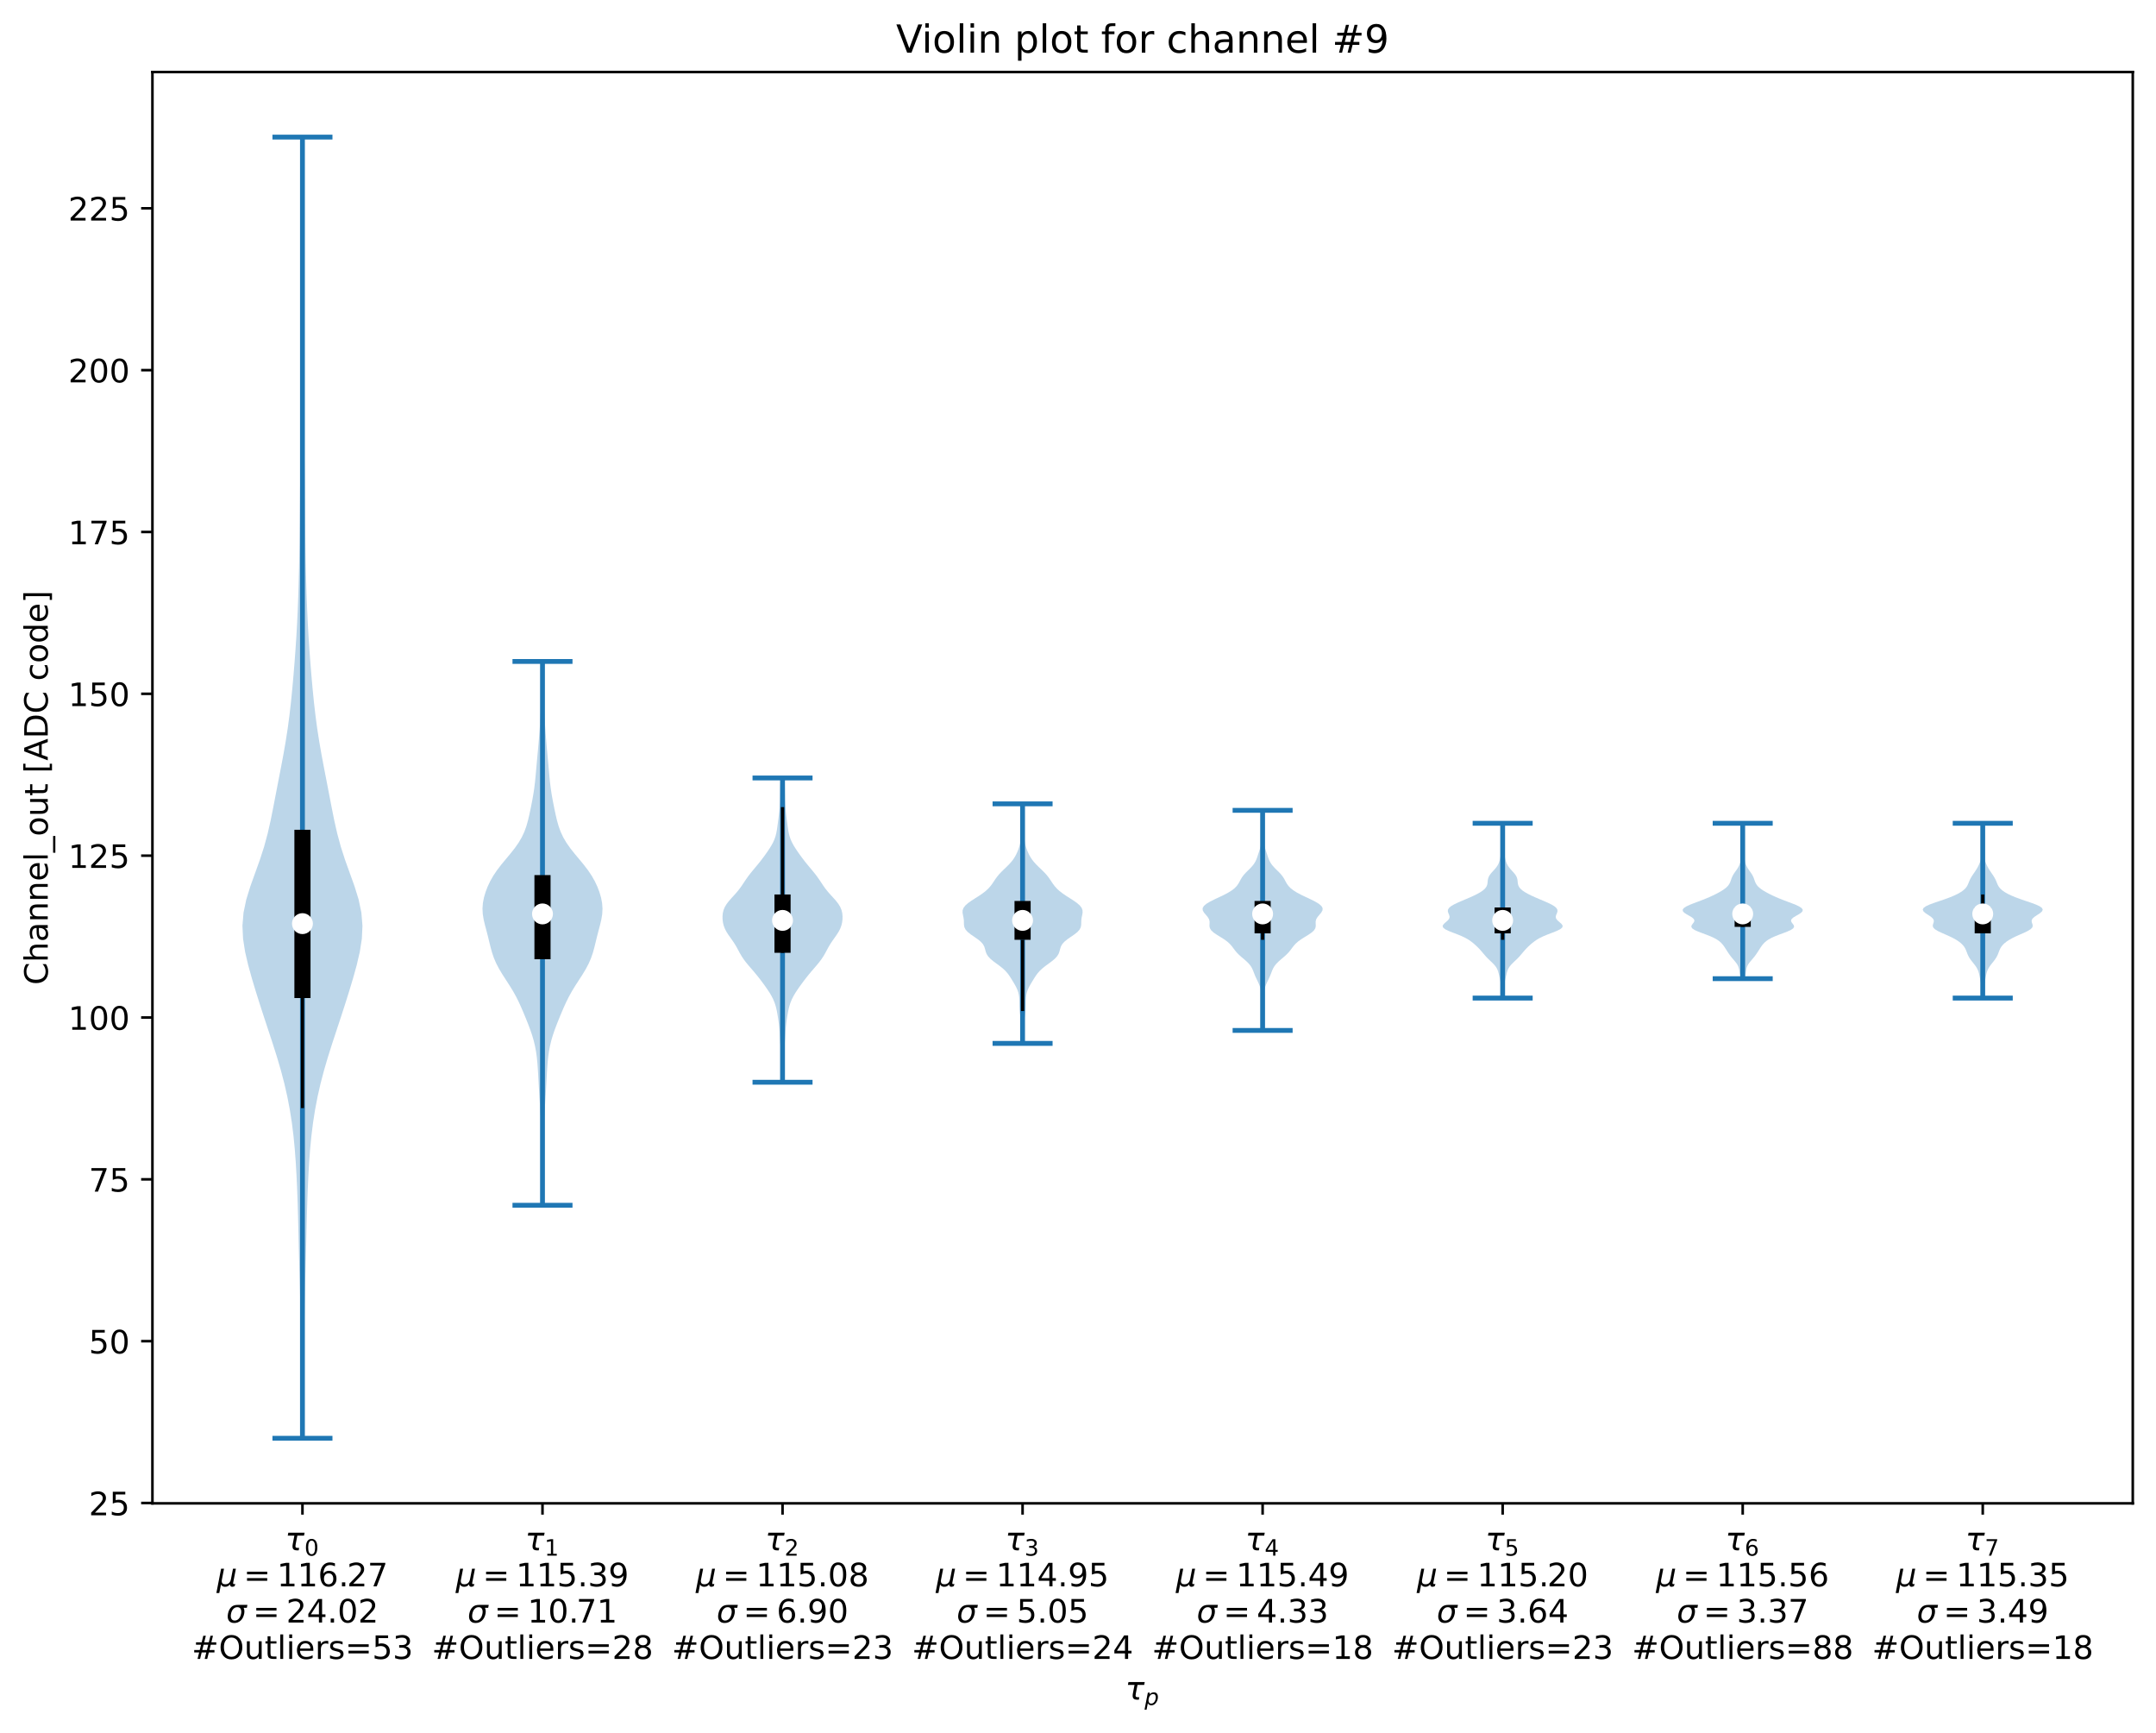<?xml version="1.0" encoding="utf-8" standalone="no"?>
<!DOCTYPE svg PUBLIC "-//W3C//DTD SVG 1.1//EN"
  "http://www.w3.org/Graphics/SVG/1.1/DTD/svg11.dtd">
<!-- Created with matplotlib (https://matplotlib.org/) -->
<svg height="537.008pt" version="1.1" viewBox="0 0 668.244 537.008" width="668.244pt" xmlns="http://www.w3.org/2000/svg" xmlns:xlink="http://www.w3.org/1999/xlink">
 <defs>
  <style type="text/css">*{stroke-linecap:butt;stroke-linejoin:round;}</style>
 </defs>
 <g id="figure_1">
  <g id="patch_1">
   <path d="M 0 537.008 
L 668.244 537.008 
L 668.244 0 
L 0 0 
z
" style="fill:#ffffff;"/>
  </g>
  <g id="axes_1">
   <g id="patch_2">
    <path d="M 47.244 465.838 
L 661.044 465.838 
L 661.044 22.318 
L 47.244 22.318 
z
" style="fill:#ffffff;"/>
   </g>
   <g id="PolyCollection_1">
    <path clip-path="url(#p4cf688d5e1)" d="M 93.968 445.678 
L 93.52 445.678 
L 93.443 441.605 
L 93.363 437.533 
L 93.29 433.46 
L 93.233 429.387 
L 93.197 425.314 
L 93.179 421.242 
L 93.173 417.169 
L 93.164 413.096 
L 93.139 409.024 
L 93.085 404.951 
L 93 400.878 
L 92.892 396.805 
L 92.775 392.733 
L 92.663 388.66 
L 92.561 384.587 
L 92.464 380.514 
L 92.361 376.442 
L 92.24 372.369 
L 92.09 368.296 
L 91.903 364.224 
L 91.667 360.151 
L 91.364 356.078 
L 90.972 352.005 
L 90.467 347.933 
L 89.829 343.86 
L 89.049 339.787 
L 88.121 335.714 
L 87.052 331.642 
L 85.857 327.569 
L 84.568 323.496 
L 83.23 319.424 
L 81.884 315.351 
L 80.563 311.278 
L 79.282 307.205 
L 78.056 303.133 
L 76.925 299.06 
L 75.975 294.987 
L 75.336 290.914 
L 75.144 286.842 
L 75.483 282.769 
L 76.343 278.696 
L 77.601 274.624 
L 79.065 270.551 
L 80.529 266.478 
L 81.845 262.405 
L 82.952 258.333 
L 83.877 254.26 
L 84.694 250.187 
L 85.477 246.114 
L 86.264 242.042 
L 87.055 237.969 
L 87.823 233.896 
L 88.534 229.824 
L 89.167 225.751 
L 89.713 221.678 
L 90.18 217.605 
L 90.587 213.533 
L 90.951 209.46 
L 91.283 205.387 
L 91.586 201.314 
L 91.855 197.242 
L 92.084 193.169 
L 92.274 189.096 
L 92.43 185.024 
L 92.559 180.951 
L 92.669 176.878 
L 92.758 172.805 
L 92.828 168.733 
L 92.879 164.66 
L 92.919 160.587 
L 92.954 156.514 
L 92.994 152.442 
L 93.043 148.369 
L 93.101 144.296 
L 93.166 140.224 
L 93.236 136.151 
L 93.306 132.078 
L 93.373 128.005 
L 93.433 123.933 
L 93.481 119.86 
L 93.515 115.787 
L 93.539 111.714 
L 93.553 107.642 
L 93.562 103.569 
L 93.568 99.496 
L 93.573 95.424 
L 93.58 91.351 
L 93.592 87.278 
L 93.61 83.205 
L 93.631 79.133 
L 93.653 75.06 
L 93.67 70.987 
L 93.679 66.914 
L 93.678 62.842 
L 93.669 58.769 
L 93.656 54.696 
L 93.645 50.624 
L 93.641 46.551 
L 93.646 42.478 
L 93.841 42.478 
L 93.841 42.478 
L 93.847 46.551 
L 93.843 50.624 
L 93.832 54.696 
L 93.819 58.769 
L 93.809 62.842 
L 93.808 66.914 
L 93.817 70.987 
L 93.834 75.06 
L 93.856 79.133 
L 93.878 83.205 
L 93.895 87.278 
L 93.907 91.351 
L 93.915 95.424 
L 93.92 99.496 
L 93.925 103.569 
L 93.934 107.642 
L 93.949 111.714 
L 93.972 115.787 
L 94.007 119.86 
L 94.055 123.933 
L 94.114 128.005 
L 94.181 132.078 
L 94.252 136.151 
L 94.321 140.224 
L 94.387 144.296 
L 94.445 148.369 
L 94.493 152.442 
L 94.533 156.514 
L 94.569 160.587 
L 94.608 164.66 
L 94.66 168.733 
L 94.729 172.805 
L 94.819 176.878 
L 94.928 180.951 
L 95.058 185.024 
L 95.214 189.096 
L 95.403 193.169 
L 95.632 197.242 
L 95.901 201.314 
L 96.204 205.387 
L 96.537 209.46 
L 96.901 213.533 
L 97.307 217.605 
L 97.775 221.678 
L 98.32 225.751 
L 98.953 229.824 
L 99.665 233.896 
L 100.433 237.969 
L 101.224 242.042 
L 102.011 246.114 
L 102.793 250.187 
L 103.611 254.26 
L 104.536 258.333 
L 105.643 262.405 
L 106.958 266.478 
L 108.423 270.551 
L 109.886 274.624 
L 111.145 278.696 
L 112.004 282.769 
L 112.344 286.842 
L 112.151 290.914 
L 111.512 294.987 
L 110.562 299.06 
L 109.431 303.133 
L 108.205 307.205 
L 106.925 311.278 
L 105.604 315.351 
L 104.258 319.424 
L 102.919 323.496 
L 101.631 327.569 
L 100.436 331.642 
L 99.366 335.714 
L 98.439 339.787 
L 97.658 343.86 
L 97.021 347.933 
L 96.515 352.005 
L 96.123 356.078 
L 95.821 360.151 
L 95.585 364.224 
L 95.398 368.296 
L 95.248 372.369 
L 95.126 376.442 
L 95.023 380.514 
L 94.927 384.587 
L 94.824 388.66 
L 94.712 392.733 
L 94.595 396.805 
L 94.487 400.878 
L 94.403 404.951 
L 94.349 409.024 
L 94.323 413.096 
L 94.315 417.169 
L 94.308 421.242 
L 94.291 425.314 
L 94.254 429.387 
L 94.197 433.46 
L 94.124 437.533 
L 94.045 441.605 
L 93.968 445.678 
z
" style="fill:#1f77b4;fill-opacity:0.3;"/>
   </g>
   <g id="PolyCollection_2">
    <path clip-path="url(#p4cf688d5e1)" d="M 168.214 373.463 
L 168.074 373.463 
L 168.074 371.761 
L 168.078 370.059 
L 168.082 368.357 
L 168.083 366.655 
L 168.078 364.953 
L 168.067 363.251 
L 168.051 361.549 
L 168.03 359.847 
L 168.007 358.145 
L 167.979 356.443 
L 167.947 354.741 
L 167.907 353.039 
L 167.856 351.337 
L 167.79 349.635 
L 167.708 347.933 
L 167.611 346.231 
L 167.503 344.529 
L 167.389 342.827 
L 167.276 341.125 
L 167.167 339.422 
L 167.064 337.72 
L 166.966 336.018 
L 166.873 334.316 
L 166.779 332.614 
L 166.675 330.912 
L 166.547 329.21 
L 166.376 327.508 
L 166.139 325.806 
L 165.82 324.104 
L 165.409 322.402 
L 164.905 320.7 
L 164.321 318.998 
L 163.677 317.296 
L 162.996 315.594 
L 162.292 313.892 
L 161.563 312.19 
L 160.789 310.488 
L 159.939 308.786 
L 158.991 307.084 
L 157.947 305.382 
L 156.845 303.68 
L 155.747 301.978 
L 154.721 300.276 
L 153.826 298.574 
L 153.09 296.872 
L 152.509 295.17 
L 152.041 293.468 
L 151.626 291.766 
L 151.21 290.063 
L 150.767 288.361 
L 150.315 286.659 
L 149.912 284.957 
L 149.634 283.255 
L 149.544 281.553 
L 149.667 279.851 
L 149.992 278.149 
L 150.49 276.447 
L 151.138 274.745 
L 151.939 273.043 
L 152.909 271.341 
L 154.057 269.639 
L 155.362 267.937 
L 156.768 266.235 
L 158.19 264.533 
L 159.537 262.831 
L 160.732 261.129 
L 161.731 259.427 
L 162.524 257.725 
L 163.14 256.023 
L 163.624 254.321 
L 164.029 252.619 
L 164.393 250.917 
L 164.738 249.215 
L 165.063 247.513 
L 165.356 245.811 
L 165.608 244.109 
L 165.815 242.406 
L 165.987 240.704 
L 166.141 239.002 
L 166.292 237.3 
L 166.446 235.598 
L 166.603 233.896 
L 166.757 232.194 
L 166.906 230.492 
L 167.046 228.79 
L 167.18 227.088 
L 167.306 225.386 
L 167.422 223.684 
L 167.525 221.982 
L 167.614 220.28 
L 167.688 218.578 
L 167.75 216.876 
L 167.804 215.174 
L 167.853 213.472 
L 167.899 211.77 
L 167.94 210.068 
L 167.977 208.366 
L 168.007 206.664 
L 168.033 204.962 
L 168.255 204.962 
L 168.255 204.962 
L 168.28 206.664 
L 168.311 208.366 
L 168.347 210.068 
L 168.389 211.77 
L 168.435 213.472 
L 168.484 215.174 
L 168.538 216.876 
L 168.6 218.578 
L 168.674 220.28 
L 168.762 221.982 
L 168.866 223.684 
L 168.982 225.386 
L 169.108 227.088 
L 169.241 228.79 
L 169.382 230.492 
L 169.53 232.194 
L 169.685 233.896 
L 169.841 235.598 
L 169.996 237.3 
L 170.146 239.002 
L 170.301 240.704 
L 170.473 242.406 
L 170.68 244.109 
L 170.931 245.811 
L 171.225 247.513 
L 171.55 249.215 
L 171.894 250.917 
L 172.259 252.619 
L 172.663 254.321 
L 173.148 256.023 
L 173.763 257.725 
L 174.557 259.427 
L 175.555 261.129 
L 176.751 262.831 
L 178.098 264.533 
L 179.52 266.235 
L 180.926 267.937 
L 182.231 269.639 
L 183.379 271.341 
L 184.349 273.043 
L 185.149 274.745 
L 185.798 276.447 
L 186.295 278.149 
L 186.621 279.851 
L 186.744 281.553 
L 186.653 283.255 
L 186.376 284.957 
L 185.973 286.659 
L 185.52 288.361 
L 185.077 290.063 
L 184.661 291.766 
L 184.247 293.468 
L 183.779 295.17 
L 183.197 296.872 
L 182.462 298.574 
L 181.566 300.276 
L 180.541 301.978 
L 179.442 303.68 
L 178.34 305.382 
L 177.297 307.084 
L 176.348 308.786 
L 175.498 310.488 
L 174.724 312.19 
L 173.996 313.892 
L 173.292 315.594 
L 172.61 317.296 
L 171.967 318.998 
L 171.383 320.7 
L 170.879 322.402 
L 170.467 324.104 
L 170.148 325.806 
L 169.912 327.508 
L 169.74 329.21 
L 169.612 330.912 
L 169.508 332.614 
L 169.414 334.316 
L 169.321 336.018 
L 169.224 337.72 
L 169.121 339.422 
L 169.012 341.125 
L 168.898 342.827 
L 168.784 344.529 
L 168.676 346.231 
L 168.579 347.933 
L 168.497 349.635 
L 168.432 351.337 
L 168.381 353.039 
L 168.341 354.741 
L 168.308 356.443 
L 168.281 358.145 
L 168.257 359.847 
L 168.237 361.549 
L 168.22 363.251 
L 168.209 364.953 
L 168.205 366.655 
L 168.205 368.357 
L 168.209 370.059 
L 168.213 371.761 
L 168.214 373.463 
z
" style="fill:#1f77b4;fill-opacity:0.3;"/>
   </g>
   <g id="PolyCollection_3">
    <path clip-path="url(#p4cf688d5e1)" d="M 242.704 335.35 
L 242.383 335.35 
L 242.374 334.397 
L 242.37 333.445 
L 242.365 332.493 
L 242.356 331.54 
L 242.339 330.588 
L 242.311 329.636 
L 242.27 328.683 
L 242.216 327.731 
L 242.148 326.779 
L 242.07 325.826 
L 241.987 324.874 
L 241.906 323.922 
L 241.833 322.969 
L 241.771 322.017 
L 241.716 321.065 
L 241.661 320.112 
L 241.596 319.16 
L 241.512 318.208 
L 241.407 317.256 
L 241.281 316.303 
L 241.14 315.351 
L 240.986 314.399 
L 240.814 313.446 
L 240.612 312.494 
L 240.362 311.542 
L 240.044 310.589 
L 239.645 309.637 
L 239.163 308.685 
L 238.606 307.732 
L 237.988 306.78 
L 237.329 305.828 
L 236.643 304.875 
L 235.934 303.923 
L 235.202 302.971 
L 234.441 302.018 
L 233.647 301.066 
L 232.829 300.114 
L 232.009 299.161 
L 231.223 298.209 
L 230.504 297.257 
L 229.871 296.304 
L 229.316 295.352 
L 228.804 294.4 
L 228.287 293.447 
L 227.72 292.495 
L 227.09 291.543 
L 226.415 290.59 
L 225.745 289.638 
L 225.141 288.686 
L 224.652 287.733 
L 224.299 286.781 
L 224.075 285.829 
L 223.961 284.876 
L 223.944 283.924 
L 224.032 282.972 
L 224.255 282.019 
L 224.646 281.067 
L 225.218 280.115 
L 225.952 279.162 
L 226.792 278.21 
L 227.666 277.258 
L 228.502 276.305 
L 229.262 275.353 
L 229.943 274.401 
L 230.577 273.448 
L 231.211 272.496 
L 231.886 271.544 
L 232.619 270.591 
L 233.398 269.639 
L 234.197 268.687 
L 234.985 267.734 
L 235.745 266.782 
L 236.472 265.83 
L 237.17 264.877 
L 237.843 263.925 
L 238.484 262.973 
L 239.076 262.02 
L 239.595 261.068 
L 240.023 260.116 
L 240.354 259.163 
L 240.599 258.211 
L 240.779 257.259 
L 240.922 256.306 
L 241.048 255.354 
L 241.172 254.402 
L 241.295 253.449 
L 241.411 252.497 
L 241.515 251.545 
L 241.599 250.592 
L 241.664 249.64 
L 241.712 248.688 
L 241.746 247.735 
L 241.769 246.783 
L 241.787 245.831 
L 241.802 244.878 
L 241.82 243.926 
L 241.848 242.974 
L 241.891 242.021 
L 241.952 241.069 
L 243.135 241.069 
L 243.135 241.069 
L 243.197 242.021 
L 243.24 242.974 
L 243.267 243.926 
L 243.286 244.878 
L 243.301 245.831 
L 243.318 246.783 
L 243.342 247.735 
L 243.376 248.688 
L 243.423 249.64 
L 243.488 250.592 
L 243.573 251.545 
L 243.676 252.497 
L 243.793 253.449 
L 243.915 254.402 
L 244.039 255.354 
L 244.166 256.306 
L 244.308 257.259 
L 244.489 258.211 
L 244.733 259.163 
L 245.064 260.116 
L 245.492 261.068 
L 246.011 262.02 
L 246.603 262.973 
L 247.245 263.925 
L 247.918 264.877 
L 248.616 265.83 
L 249.342 266.782 
L 250.102 267.734 
L 250.891 268.687 
L 251.69 269.639 
L 252.469 270.591 
L 253.201 271.544 
L 253.876 272.496 
L 254.511 273.448 
L 255.145 274.401 
L 255.826 275.353 
L 256.585 276.305 
L 257.422 277.258 
L 258.295 278.21 
L 259.136 279.162 
L 259.87 280.115 
L 260.442 281.067 
L 260.832 282.019 
L 261.055 282.972 
L 261.144 283.924 
L 261.127 284.876 
L 261.012 285.829 
L 260.789 286.781 
L 260.435 287.733 
L 259.946 288.686 
L 259.343 289.638 
L 258.673 290.59 
L 257.998 291.543 
L 257.367 292.495 
L 256.801 293.447 
L 256.283 294.4 
L 255.772 295.352 
L 255.217 296.304 
L 254.584 297.257 
L 253.865 298.209 
L 253.078 299.161 
L 252.259 300.114 
L 251.44 301.066 
L 250.646 302.018 
L 249.885 302.971 
L 249.153 303.923 
L 248.445 304.875 
L 247.758 305.828 
L 247.099 306.78 
L 246.482 307.732 
L 245.924 308.685 
L 245.442 309.637 
L 245.043 310.589 
L 244.726 311.542 
L 244.475 312.494 
L 244.273 313.446 
L 244.102 314.399 
L 243.947 315.351 
L 243.806 316.303 
L 243.681 317.256 
L 243.575 318.208 
L 243.492 319.16 
L 243.427 320.112 
L 243.372 321.065 
L 243.317 322.017 
L 243.254 322.969 
L 243.181 323.922 
L 243.1 324.874 
L 243.018 325.826 
L 242.94 326.779 
L 242.872 327.731 
L 242.817 328.683 
L 242.776 329.636 
L 242.749 330.588 
L 242.732 331.54 
L 242.723 332.493 
L 242.718 333.445 
L 242.713 334.397 
L 242.704 335.35 
z
" style="fill:#1f77b4;fill-opacity:0.3;"/>
   </g>
   <g id="PolyCollection_4">
    <path clip-path="url(#p4cf688d5e1)" d="M 317.039 323.314 
L 316.848 323.314 
L 316.838 322.564 
L 316.828 321.815 
L 316.817 321.065 
L 316.801 320.315 
L 316.775 319.565 
L 316.735 318.816 
L 316.677 318.066 
L 316.6 317.316 
L 316.505 316.567 
L 316.396 315.817 
L 316.285 315.067 
L 316.18 314.317 
L 316.093 313.568 
L 316.03 312.818 
L 315.992 312.068 
L 315.973 311.319 
L 315.963 310.569 
L 315.944 309.819 
L 315.896 309.07 
L 315.797 308.32 
L 315.629 307.57 
L 315.38 306.82 
L 315.052 306.071 
L 314.659 305.321 
L 314.224 304.571 
L 313.77 303.822 
L 313.307 303.072 
L 312.82 302.322 
L 312.269 301.572 
L 311.608 300.823 
L 310.803 300.073 
L 309.863 299.323 
L 308.841 298.574 
L 307.832 297.824 
L 306.941 297.074 
L 306.25 296.325 
L 305.785 295.575 
L 305.506 294.825 
L 305.313 294.075 
L 305.075 293.326 
L 304.666 292.576 
L 304.007 291.826 
L 303.098 291.077 
L 302.022 290.327 
L 300.927 289.577 
L 299.977 288.827 
L 299.294 288.078 
L 298.913 287.328 
L 298.776 286.578 
L 298.758 285.829 
L 298.735 285.079 
L 298.635 284.329 
L 298.475 283.58 
L 298.344 282.83 
L 298.362 282.08 
L 298.632 281.33 
L 299.201 280.581 
L 300.05 279.831 
L 301.11 279.081 
L 302.278 278.332 
L 303.454 277.582 
L 304.551 276.832 
L 305.516 276.082 
L 306.327 275.333 
L 306.995 274.583 
L 307.555 273.833 
L 308.057 273.084 
L 308.558 272.334 
L 309.107 271.584 
L 309.735 270.835 
L 310.447 270.085 
L 311.217 269.335 
L 312.002 268.585 
L 312.753 267.836 
L 313.432 267.086 
L 314.017 266.336 
L 314.51 265.587 
L 314.924 264.837 
L 315.277 264.087 
L 315.584 263.337 
L 315.849 262.588 
L 316.071 261.838 
L 316.244 261.088 
L 316.365 260.339 
L 316.436 259.589 
L 316.47 258.839 
L 316.481 258.09 
L 316.487 257.34 
L 316.499 256.59 
L 316.522 255.84 
L 316.556 255.091 
L 316.595 254.341 
L 316.633 253.591 
L 316.666 252.842 
L 316.694 252.092 
L 316.718 251.342 
L 316.741 250.592 
L 316.764 249.843 
L 316.79 249.093 
L 317.097 249.093 
L 317.097 249.093 
L 317.123 249.843 
L 317.147 250.592 
L 317.17 251.342 
L 317.193 252.092 
L 317.221 252.842 
L 317.255 253.591 
L 317.293 254.341 
L 317.331 255.091 
L 317.365 255.84 
L 317.389 256.59 
L 317.401 257.34 
L 317.407 258.09 
L 317.418 258.839 
L 317.451 259.589 
L 317.523 260.339 
L 317.643 261.088 
L 317.816 261.838 
L 318.038 262.588 
L 318.304 263.337 
L 318.611 264.087 
L 318.964 264.837 
L 319.378 265.587 
L 319.87 266.336 
L 320.456 267.086 
L 321.134 267.836 
L 321.885 268.585 
L 322.67 269.335 
L 323.44 270.085 
L 324.152 270.835 
L 324.781 271.584 
L 325.33 272.334 
L 325.831 273.084 
L 326.332 273.833 
L 326.892 274.583 
L 327.56 275.333 
L 328.371 276.082 
L 329.336 276.832 
L 330.434 277.582 
L 331.609 278.332 
L 332.778 279.081 
L 333.837 279.831 
L 334.687 280.581 
L 335.256 281.33 
L 335.525 282.08 
L 335.544 282.83 
L 335.412 283.58 
L 335.252 284.329 
L 335.153 285.079 
L 335.129 285.829 
L 335.112 286.578 
L 334.974 287.328 
L 334.594 288.078 
L 333.911 288.827 
L 332.961 289.577 
L 331.866 290.327 
L 330.79 291.077 
L 329.88 291.826 
L 329.222 292.576 
L 328.812 293.326 
L 328.574 294.075 
L 328.382 294.825 
L 328.103 295.575 
L 327.638 296.325 
L 326.946 297.074 
L 326.055 297.824 
L 325.047 298.574 
L 324.025 299.323 
L 323.084 300.073 
L 322.28 300.823 
L 321.618 301.572 
L 321.067 302.322 
L 320.58 303.072 
L 320.117 303.822 
L 319.664 304.571 
L 319.229 305.321 
L 318.835 306.071 
L 318.507 306.82 
L 318.259 307.57 
L 318.091 308.32 
L 317.992 309.07 
L 317.943 309.819 
L 317.924 310.569 
L 317.914 311.319 
L 317.896 312.068 
L 317.858 312.818 
L 317.795 313.568 
L 317.707 314.317 
L 317.603 315.067 
L 317.491 315.817 
L 317.383 316.567 
L 317.288 317.316 
L 317.21 318.066 
L 317.153 318.816 
L 317.113 319.565 
L 317.087 320.315 
L 317.07 321.065 
L 317.059 321.815 
L 317.049 322.564 
L 317.039 323.314 
z
" style="fill:#1f77b4;fill-opacity:0.3;"/>
   </g>
   <g id="PolyCollection_5">
    <path clip-path="url(#p4cf688d5e1)" d="M 391.415 319.302 
L 391.273 319.302 
L 391.274 318.613 
L 391.278 317.924 
L 391.282 317.235 
L 391.282 316.546 
L 391.274 315.857 
L 391.256 315.168 
L 391.23 314.48 
L 391.2 313.791 
L 391.171 313.102 
L 391.148 312.413 
L 391.134 311.724 
L 391.128 311.035 
L 391.124 310.346 
L 391.115 309.657 
L 391.091 308.968 
L 391.045 308.279 
L 390.965 307.59 
L 390.845 306.901 
L 390.674 306.213 
L 390.448 305.524 
L 390.169 304.835 
L 389.85 304.146 
L 389.516 303.457 
L 389.193 302.768 
L 388.9 302.079 
L 388.635 301.39 
L 388.37 300.701 
L 388.056 300.012 
L 387.641 299.323 
L 387.091 298.634 
L 386.405 297.946 
L 385.623 297.257 
L 384.811 296.568 
L 384.039 295.879 
L 383.359 295.19 
L 382.78 294.501 
L 382.266 293.812 
L 381.744 293.123 
L 381.13 292.434 
L 380.357 291.745 
L 379.402 291.056 
L 378.31 290.367 
L 377.188 289.678 
L 376.181 288.99 
L 375.426 288.301 
L 374.998 287.612 
L 374.866 286.923 
L 374.898 286.234 
L 374.908 285.545 
L 374.739 284.856 
L 374.333 284.167 
L 373.758 283.478 
L 373.176 282.789 
L 372.785 282.1 
L 372.744 281.411 
L 373.134 280.723 
L 373.948 280.034 
L 375.107 279.345 
L 376.49 278.656 
L 377.96 277.967 
L 379.393 277.278 
L 380.692 276.589 
L 381.794 275.9 
L 382.672 275.211 
L 383.337 274.522 
L 383.83 273.833 
L 384.22 273.144 
L 384.587 272.456 
L 385.006 271.767 
L 385.525 271.078 
L 386.149 270.389 
L 386.842 269.7 
L 387.538 269.011 
L 388.173 268.322 
L 388.701 267.633 
L 389.112 266.944 
L 389.426 266.255 
L 389.681 265.566 
L 389.911 264.877 
L 390.139 264.188 
L 390.365 263.5 
L 390.576 262.811 
L 390.757 262.122 
L 390.895 261.433 
L 390.989 260.744 
L 391.042 260.055 
L 391.063 259.366 
L 391.064 258.677 
L 391.053 257.988 
L 391.04 257.299 
L 391.031 256.61 
L 391.03 255.921 
L 391.038 255.233 
L 391.056 254.544 
L 391.08 253.855 
L 391.108 253.166 
L 391.138 252.477 
L 391.169 251.788 
L 391.2 251.099 
L 391.488 251.099 
L 391.488 251.099 
L 391.519 251.788 
L 391.55 252.477 
L 391.58 253.166 
L 391.608 253.855 
L 391.632 254.544 
L 391.649 255.233 
L 391.658 255.921 
L 391.657 256.61 
L 391.648 257.299 
L 391.635 257.988 
L 391.624 258.677 
L 391.624 259.366 
L 391.646 260.055 
L 391.699 260.744 
L 391.792 261.433 
L 391.931 262.122 
L 392.111 262.811 
L 392.323 263.5 
L 392.548 264.188 
L 392.776 264.877 
L 393.007 265.566 
L 393.262 266.255 
L 393.576 266.944 
L 393.987 267.633 
L 394.515 268.322 
L 395.149 269.011 
L 395.846 269.7 
L 396.539 270.389 
L 397.163 271.078 
L 397.682 271.767 
L 398.101 272.456 
L 398.468 273.144 
L 398.858 273.833 
L 399.351 274.522 
L 400.015 275.211 
L 400.893 275.9 
L 401.995 276.589 
L 403.294 277.278 
L 404.727 277.967 
L 406.198 278.656 
L 407.58 279.345 
L 408.74 280.034 
L 409.554 280.723 
L 409.944 281.411 
L 409.902 282.1 
L 409.511 282.789 
L 408.93 283.478 
L 408.354 284.167 
L 407.948 284.856 
L 407.78 285.545 
L 407.79 286.234 
L 407.822 286.923 
L 407.69 287.612 
L 407.261 288.301 
L 406.507 288.99 
L 405.5 289.678 
L 404.377 290.367 
L 403.285 291.056 
L 402.331 291.745 
L 401.557 292.434 
L 400.943 293.123 
L 400.421 293.812 
L 399.907 294.501 
L 399.328 295.19 
L 398.648 295.879 
L 397.877 296.568 
L 397.064 297.257 
L 396.282 297.946 
L 395.596 298.634 
L 395.046 299.323 
L 394.631 300.012 
L 394.317 300.701 
L 394.052 301.39 
L 393.787 302.079 
L 393.494 302.768 
L 393.171 303.457 
L 392.837 304.146 
L 392.519 304.835 
L 392.24 305.524 
L 392.013 306.213 
L 391.843 306.901 
L 391.722 307.59 
L 391.643 308.279 
L 391.596 308.968 
L 391.573 309.657 
L 391.564 310.346 
L 391.56 311.035 
L 391.553 311.724 
L 391.539 312.413 
L 391.516 313.102 
L 391.488 313.791 
L 391.458 314.48 
L 391.432 315.168 
L 391.414 315.857 
L 391.405 316.546 
L 391.405 317.235 
L 391.409 317.924 
L 391.414 318.613 
L 391.415 319.302 
z
" style="fill:#1f77b4;fill-opacity:0.3;"/>
   </g>
   <g id="PolyCollection_6">
    <path clip-path="url(#p4cf688d5e1)" d="M 465.903 309.272 
L 465.585 309.272 
L 465.55 308.725 
L 465.516 308.178 
L 465.481 307.631 
L 465.446 307.084 
L 465.405 306.537 
L 465.356 305.99 
L 465.294 305.443 
L 465.215 304.895 
L 465.118 304.348 
L 465.006 303.801 
L 464.883 303.254 
L 464.756 302.707 
L 464.628 302.16 
L 464.496 301.613 
L 464.346 301.066 
L 464.152 300.519 
L 463.886 299.972 
L 463.526 299.425 
L 463.068 298.878 
L 462.531 298.33 
L 461.954 297.783 
L 461.378 297.236 
L 460.835 296.689 
L 460.336 296.142 
L 459.869 295.595 
L 459.413 295.048 
L 458.943 294.501 
L 458.442 293.954 
L 457.901 293.407 
L 457.318 292.86 
L 456.691 292.313 
L 456.002 291.766 
L 455.216 291.218 
L 454.283 290.671 
L 453.159 290.124 
L 451.841 289.577 
L 450.408 289.03 
L 449.026 288.483 
L 447.91 287.936 
L 447.256 287.389 
L 447.144 286.842 
L 447.502 286.295 
L 448.122 285.748 
L 448.748 285.201 
L 449.17 284.653 
L 449.3 284.106 
L 449.18 283.559 
L 448.944 283.012 
L 448.76 282.465 
L 448.775 281.918 
L 449.082 281.371 
L 449.708 280.824 
L 450.621 280.277 
L 451.75 279.73 
L 453.004 279.183 
L 454.303 278.636 
L 455.579 278.088 
L 456.786 277.541 
L 457.888 276.994 
L 458.853 276.447 
L 459.651 275.9 
L 460.261 275.353 
L 460.678 274.806 
L 460.922 274.259 
L 461.04 273.712 
L 461.095 273.165 
L 461.156 272.618 
L 461.282 272.071 
L 461.512 271.523 
L 461.858 270.976 
L 462.3 270.429 
L 462.795 269.882 
L 463.292 269.335 
L 463.745 268.788 
L 464.124 268.241 
L 464.421 267.694 
L 464.646 267.147 
L 464.817 266.6 
L 464.953 266.053 
L 465.07 265.506 
L 465.176 264.958 
L 465.276 264.411 
L 465.369 263.864 
L 465.452 263.317 
L 465.522 262.77 
L 465.577 262.223 
L 465.616 261.676 
L 465.641 261.129 
L 465.653 260.582 
L 465.659 260.035 
L 465.66 259.488 
L 465.661 258.941 
L 465.663 258.393 
L 465.666 257.846 
L 465.667 257.299 
L 465.668 256.752 
L 465.667 256.205 
L 465.666 255.658 
L 465.669 255.111 
L 465.819 255.111 
L 465.819 255.111 
L 465.821 255.658 
L 465.821 256.205 
L 465.82 256.752 
L 465.82 257.299 
L 465.822 257.846 
L 465.824 258.393 
L 465.826 258.941 
L 465.827 259.488 
L 465.829 260.035 
L 465.834 260.582 
L 465.847 261.129 
L 465.871 261.676 
L 465.911 262.223 
L 465.966 262.77 
L 466.036 263.317 
L 466.119 263.864 
L 466.212 264.411 
L 466.311 264.958 
L 466.418 265.506 
L 466.534 266.053 
L 466.671 266.6 
L 466.842 267.147 
L 467.067 267.694 
L 467.364 268.241 
L 467.743 268.788 
L 468.195 269.335 
L 468.692 269.882 
L 469.188 270.429 
L 469.63 270.976 
L 469.975 271.523 
L 470.206 272.071 
L 470.332 272.618 
L 470.392 273.165 
L 470.447 273.712 
L 470.565 274.259 
L 470.81 274.806 
L 471.227 275.353 
L 471.837 275.9 
L 472.635 276.447 
L 473.6 276.994 
L 474.702 277.541 
L 475.908 278.088 
L 477.185 278.636 
L 478.483 279.183 
L 479.738 279.73 
L 480.866 280.277 
L 481.78 280.824 
L 482.406 281.371 
L 482.713 281.918 
L 482.728 282.465 
L 482.544 283.012 
L 482.307 283.559 
L 482.187 284.106 
L 482.317 284.653 
L 482.74 285.201 
L 483.365 285.748 
L 483.986 286.295 
L 484.344 286.842 
L 484.232 287.389 
L 483.577 287.936 
L 482.462 288.483 
L 481.079 289.03 
L 479.646 289.577 
L 478.329 290.124 
L 477.204 290.671 
L 476.271 291.218 
L 475.486 291.766 
L 474.797 292.313 
L 474.169 292.86 
L 473.587 293.407 
L 473.046 293.954 
L 472.544 294.501 
L 472.074 295.048 
L 471.618 295.595 
L 471.152 296.142 
L 470.652 296.689 
L 470.109 297.236 
L 469.533 297.783 
L 468.956 298.33 
L 468.42 298.878 
L 467.962 299.425 
L 467.602 299.972 
L 467.336 300.519 
L 467.142 301.066 
L 466.991 301.613 
L 466.859 302.16 
L 466.731 302.707 
L 466.604 303.254 
L 466.482 303.801 
L 466.369 304.348 
L 466.273 304.895 
L 466.193 305.443 
L 466.131 305.99 
L 466.082 306.537 
L 466.042 307.084 
L 466.006 307.631 
L 465.972 308.178 
L 465.937 308.725 
L 465.903 309.272 
z
" style="fill:#1f77b4;fill-opacity:0.3;"/>
   </g>
   <g id="PolyCollection_7">
    <path clip-path="url(#p4cf688d5e1)" d="M 540.755 303.254 
L 539.532 303.254 
L 539.413 302.768 
L 539.307 302.282 
L 539.221 301.795 
L 539.154 301.309 
L 539.095 300.823 
L 539.021 300.336 
L 538.905 299.85 
L 538.725 299.364 
L 538.466 298.878 
L 538.134 298.391 
L 537.748 297.905 
L 537.335 297.419 
L 536.922 296.932 
L 536.527 296.446 
L 536.159 295.96 
L 535.816 295.474 
L 535.493 294.987 
L 535.181 294.501 
L 534.873 294.015 
L 534.557 293.528 
L 534.217 293.042 
L 533.833 292.556 
L 533.375 292.069 
L 532.808 291.583 
L 532.096 291.097 
L 531.21 290.611 
L 530.141 290.124 
L 528.912 289.638 
L 527.599 289.152 
L 526.325 288.665 
L 525.248 288.179 
L 524.517 287.693 
L 524.215 287.206 
L 524.311 286.72 
L 524.655 286.234 
L 525.02 285.748 
L 525.179 285.261 
L 524.988 284.775 
L 524.434 284.289 
L 523.63 283.802 
L 522.761 283.316 
L 522.029 282.83 
L 521.592 282.344 
L 521.544 281.857 
L 521.907 281.371 
L 522.644 280.885 
L 523.672 280.398 
L 524.887 279.912 
L 526.181 279.426 
L 527.469 278.939 
L 528.696 278.453 
L 529.841 277.967 
L 530.904 277.481 
L 531.894 276.994 
L 532.811 276.508 
L 533.648 276.022 
L 534.386 275.535 
L 535.008 275.049 
L 535.505 274.563 
L 535.882 274.076 
L 536.158 273.59 
L 536.362 273.104 
L 536.531 272.618 
L 536.7 272.131 
L 536.899 271.645 
L 537.148 271.159 
L 537.447 270.672 
L 537.784 270.186 
L 538.133 269.7 
L 538.467 269.214 
L 538.762 268.727 
L 539.008 268.241 
L 539.204 267.755 
L 539.356 267.268 
L 539.474 266.782 
L 539.566 266.296 
L 539.637 265.809 
L 539.69 265.323 
L 539.728 264.837 
L 539.754 264.351 
L 539.771 263.864 
L 539.784 263.378 
L 539.799 262.892 
L 539.819 262.405 
L 539.846 261.919 
L 539.879 261.433 
L 539.918 260.947 
L 539.96 260.46 
L 540.001 259.974 
L 540.038 259.488 
L 540.068 259.001 
L 540.089 258.515 
L 540.101 258.029 
L 540.105 257.542 
L 540.101 257.056 
L 540.094 256.57 
L 540.086 256.084 
L 540.079 255.597 
L 540.077 255.111 
L 540.21 255.111 
L 540.21 255.111 
L 540.208 255.597 
L 540.202 256.084 
L 540.193 256.57 
L 540.186 257.056 
L 540.183 257.542 
L 540.186 258.029 
L 540.198 258.515 
L 540.22 259.001 
L 540.25 259.488 
L 540.287 259.974 
L 540.328 260.46 
L 540.369 260.947 
L 540.408 261.433 
L 540.442 261.919 
L 540.469 262.405 
L 540.488 262.892 
L 540.503 263.378 
L 540.517 263.864 
L 540.534 264.351 
L 540.559 264.837 
L 540.597 265.323 
L 540.651 265.809 
L 540.722 266.296 
L 540.814 266.782 
L 540.932 267.268 
L 541.084 267.755 
L 541.279 268.241 
L 541.525 268.727 
L 541.821 269.214 
L 542.154 269.7 
L 542.503 270.186 
L 542.84 270.672 
L 543.14 271.159 
L 543.388 271.645 
L 543.588 272.131 
L 543.757 272.618 
L 543.925 273.104 
L 544.13 273.59 
L 544.405 274.076 
L 544.782 274.563 
L 545.279 275.049 
L 545.902 275.535 
L 546.64 276.022 
L 547.476 276.508 
L 548.394 276.994 
L 549.383 277.481 
L 550.447 277.967 
L 551.591 278.453 
L 552.818 278.939 
L 554.106 279.426 
L 555.401 279.912 
L 556.615 280.398 
L 557.644 280.885 
L 558.381 281.371 
L 558.744 281.857 
L 558.696 282.344 
L 558.259 282.83 
L 557.526 283.316 
L 556.658 283.802 
L 555.853 284.289 
L 555.3 284.775 
L 555.109 285.261 
L 555.267 285.748 
L 555.632 286.234 
L 555.977 286.72 
L 556.073 287.206 
L 555.771 287.693 
L 555.04 288.179 
L 553.963 288.665 
L 552.689 289.152 
L 551.375 289.638 
L 550.147 290.124 
L 549.078 290.611 
L 548.192 291.097 
L 547.48 291.583 
L 546.913 292.069 
L 546.455 292.556 
L 546.07 293.042 
L 545.731 293.528 
L 545.415 294.015 
L 545.106 294.501 
L 544.795 294.987 
L 544.472 295.474 
L 544.129 295.96 
L 543.76 296.446 
L 543.365 296.932 
L 542.952 297.419 
L 542.54 297.905 
L 542.154 298.391 
L 541.822 298.878 
L 541.563 299.364 
L 541.382 299.85 
L 541.267 300.336 
L 541.193 300.823 
L 541.133 301.309 
L 541.066 301.795 
L 540.98 302.282 
L 540.874 302.768 
L 540.755 303.254 
z
" style="fill:#1f77b4;fill-opacity:0.3;"/>
   </g>
   <g id="PolyCollection_8">
    <path clip-path="url(#p4cf688d5e1)" d="M 614.654 309.272 
L 614.433 309.272 
L 614.412 308.725 
L 614.39 308.178 
L 614.363 307.631 
L 614.327 307.084 
L 614.278 306.537 
L 614.212 305.99 
L 614.129 305.443 
L 614.031 304.895 
L 613.924 304.348 
L 613.815 303.801 
L 613.708 303.254 
L 613.605 302.707 
L 613.496 302.16 
L 613.371 301.613 
L 613.21 301.066 
L 612.997 300.519 
L 612.72 299.972 
L 612.376 299.425 
L 611.974 298.878 
L 611.538 298.33 
L 611.1 297.783 
L 610.692 297.236 
L 610.336 296.689 
L 610.043 296.142 
L 609.804 295.595 
L 609.595 295.048 
L 609.385 294.501 
L 609.137 293.954 
L 608.813 293.407 
L 608.386 292.86 
L 607.836 292.313 
L 607.15 291.766 
L 606.32 291.218 
L 605.339 290.671 
L 604.218 290.124 
L 602.992 289.577 
L 601.744 289.03 
L 600.603 288.483 
L 599.714 287.936 
L 599.189 287.389 
L 599.041 286.842 
L 599.163 286.295 
L 599.352 285.748 
L 599.387 285.201 
L 599.121 284.653 
L 598.529 284.106 
L 597.716 283.559 
L 596.874 283.012 
L 596.221 282.465 
L 595.944 281.918 
L 596.162 281.371 
L 596.898 280.824 
L 598.08 280.277 
L 599.565 279.73 
L 601.182 279.183 
L 602.786 278.636 
L 604.274 278.088 
L 605.6 277.541 
L 606.746 276.994 
L 607.71 276.447 
L 608.493 275.9 
L 609.099 275.353 
L 609.542 274.806 
L 609.858 274.259 
L 610.098 273.712 
L 610.314 273.165 
L 610.552 272.618 
L 610.834 272.071 
L 611.161 271.523 
L 611.522 270.976 
L 611.896 270.429 
L 612.265 269.882 
L 612.615 269.335 
L 612.935 268.788 
L 613.221 268.241 
L 613.473 267.694 
L 613.693 267.147 
L 613.882 266.6 
L 614.042 266.053 
L 614.175 265.506 
L 614.283 264.958 
L 614.366 264.411 
L 614.428 263.864 
L 614.472 263.317 
L 614.501 262.77 
L 614.52 262.223 
L 614.532 261.676 
L 614.538 261.129 
L 614.541 260.582 
L 614.541 260.035 
L 614.54 259.488 
L 614.537 258.941 
L 614.532 258.393 
L 614.524 257.846 
L 614.514 257.299 
L 614.501 256.752 
L 614.49 256.205 
L 614.481 255.658 
L 614.478 255.111 
L 614.609 255.111 
L 614.609 255.111 
L 614.606 255.658 
L 614.598 256.205 
L 614.586 256.752 
L 614.574 257.299 
L 614.563 257.846 
L 614.555 258.393 
L 614.55 258.941 
L 614.547 259.488 
L 614.546 260.035 
L 614.547 260.582 
L 614.55 261.129 
L 614.556 261.676 
L 614.567 262.223 
L 614.586 262.77 
L 614.616 263.317 
L 614.66 263.864 
L 614.722 264.411 
L 614.805 264.958 
L 614.912 265.506 
L 615.045 266.053 
L 615.206 266.6 
L 615.395 267.147 
L 615.615 267.694 
L 615.867 268.241 
L 616.153 268.788 
L 616.473 269.335 
L 616.822 269.882 
L 617.191 270.429 
L 617.566 270.976 
L 617.926 271.523 
L 618.254 272.071 
L 618.535 272.618 
L 618.773 273.165 
L 618.99 273.712 
L 619.229 274.259 
L 619.545 274.806 
L 619.989 275.353 
L 620.594 275.9 
L 621.377 276.447 
L 622.342 276.994 
L 623.488 277.541 
L 624.813 278.088 
L 626.302 278.636 
L 627.905 279.183 
L 629.523 279.73 
L 631.007 280.277 
L 632.19 280.824 
L 632.926 281.371 
L 633.144 281.918 
L 632.867 282.465 
L 632.213 283.012 
L 631.371 283.559 
L 630.559 284.106 
L 629.967 284.653 
L 629.7 285.201 
L 629.735 285.748 
L 629.924 286.295 
L 630.046 286.842 
L 629.899 287.389 
L 629.373 287.936 
L 628.485 288.483 
L 627.344 289.03 
L 626.096 289.577 
L 624.87 290.124 
L 623.748 290.671 
L 622.768 291.218 
L 621.937 291.766 
L 621.251 292.313 
L 620.701 292.86 
L 620.274 293.407 
L 619.951 293.954 
L 619.702 294.501 
L 619.492 295.048 
L 619.284 295.595 
L 619.044 296.142 
L 618.751 296.689 
L 618.396 297.236 
L 617.987 297.783 
L 617.549 298.33 
L 617.113 298.878 
L 616.712 299.425 
L 616.368 299.972 
L 616.09 300.519 
L 615.878 301.066 
L 615.717 301.613 
L 615.591 302.16 
L 615.483 302.707 
L 615.379 303.254 
L 615.273 303.801 
L 615.163 304.348 
L 615.056 304.895 
L 614.958 305.443 
L 614.875 305.99 
L 614.81 306.537 
L 614.76 307.084 
L 614.724 307.631 
L 614.697 308.178 
L 614.675 308.725 
L 614.654 309.272 
z
" style="fill:#1f77b4;fill-opacity:0.3;"/>
   </g>
   <g id="matplotlib.axis_1">
    <g id="xtick_1">
     <g id="line2d_1">
      <defs>
       <path d="M 0 0 
L 0 3.5 
" id="m6b4e6c023d" style="stroke:#000000;stroke-width:0.8;"/>
      </defs>
      <g>
       <use style="stroke:#000000;stroke-width:0.8;" x="93.744" xlink:href="#m6b4e6c023d" y="465.838"/>
      </g>
     </g>
     <g id="text_1">
      <!-- $\tau_0$ -->
      <g transform="translate(88.344 480.437)scale(0.1 -0.1)">
       <defs>
        <path d="M 32.859 9.969 
Q 34.188 7.625 39.453 7.625 
L 43.75 7.625 
L 42.281 0 
L 36.922 0 
Q 28.125 0 25 4.688 
Q 21.922 9.469 23.969 19.828 
L 29 45.703 
L 8.453 45.703 
L 10.203 54.688 
L 60.641 54.688 
L 58.891 45.703 
L 38.188 45.703 
L 33.016 19.281 
Q 31.641 12.203 32.859 9.969 
z
" id="DejaVuSans-Oblique-964"/>
        <path d="M 31.781 66.406 
Q 24.172 66.406 20.328 58.906 
Q 16.5 51.422 16.5 36.375 
Q 16.5 21.391 20.328 13.891 
Q 24.172 6.391 31.781 6.391 
Q 39.453 6.391 43.281 13.891 
Q 47.125 21.391 47.125 36.375 
Q 47.125 51.422 43.281 58.906 
Q 39.453 66.406 31.781 66.406 
z
M 31.781 74.219 
Q 44.047 74.219 50.516 64.516 
Q 56.984 54.828 56.984 36.375 
Q 56.984 17.969 50.516 8.266 
Q 44.047 -1.422 31.781 -1.422 
Q 19.531 -1.422 13.062 8.266 
Q 6.594 17.969 6.594 36.375 
Q 6.594 54.828 13.062 64.516 
Q 19.531 74.219 31.781 74.219 
z
" id="DejaVuSans-48"/>
       </defs>
       <use transform="translate(0 0.312)" xlink:href="#DejaVuSans-Oblique-964"/>
       <use transform="translate(60.205 -16.094)scale(0.7)" xlink:href="#DejaVuSans-48"/>
      </g>
      <!-- $\mu=116.27$ -->
      <g transform="translate(67.194 491.634)scale(0.1 -0.1)">
       <defs>
        <path d="M -1.312 -20.797 
L 13.375 54.688 
L 22.406 54.688 
L 15.766 20.656 
Q 15.578 19.625 15.422 18.359 
Q 15.281 17.094 15.281 15.828 
Q 15.281 11.281 18.141 8.828 
Q 21 6.391 26.312 6.391 
Q 33.547 6.391 37.984 10.484 
Q 42.438 14.594 44 22.797 
L 50.203 54.688 
L 59.188 54.688 
L 51.031 12.641 
Q 50.828 11.719 50.75 11.031 
Q 50.688 10.359 50.688 9.812 
Q 50.688 8.297 51.297 7.594 
Q 51.906 6.891 53.219 6.891 
Q 53.719 6.891 54.562 7.125 
Q 55.422 7.375 56.984 8.016 
L 55.609 0.781 
Q 53.469 -0.297 51.516 -0.859 
Q 49.562 -1.422 47.703 -1.422 
Q 44.484 -1.422 42.656 0.625 
Q 40.828 2.688 40.828 6.297 
Q 38.094 2.391 34.297 0.484 
Q 30.516 -1.422 25.391 -1.422 
Q 20.844 -1.422 17.453 0.672 
Q 14.062 2.781 12.984 6.203 
L 7.719 -20.797 
z
" id="DejaVuSans-Oblique-956"/>
        <path d="M 10.594 45.406 
L 73.188 45.406 
L 73.188 37.203 
L 10.594 37.203 
z
M 10.594 25.484 
L 73.188 25.484 
L 73.188 17.188 
L 10.594 17.188 
z
" id="DejaVuSans-61"/>
        <path d="M 12.406 8.297 
L 28.516 8.297 
L 28.516 63.922 
L 10.984 60.406 
L 10.984 69.391 
L 28.422 72.906 
L 38.281 72.906 
L 38.281 8.297 
L 54.391 8.297 
L 54.391 0 
L 12.406 0 
z
" id="DejaVuSans-49"/>
        <path d="M 33.016 40.375 
Q 26.375 40.375 22.484 35.828 
Q 18.609 31.297 18.609 23.391 
Q 18.609 15.531 22.484 10.953 
Q 26.375 6.391 33.016 6.391 
Q 39.656 6.391 43.531 10.953 
Q 47.406 15.531 47.406 23.391 
Q 47.406 31.297 43.531 35.828 
Q 39.656 40.375 33.016 40.375 
z
M 52.594 71.297 
L 52.594 62.312 
Q 48.875 64.062 45.094 64.984 
Q 41.312 65.922 37.594 65.922 
Q 27.828 65.922 22.672 59.328 
Q 17.531 52.734 16.797 39.406 
Q 19.672 43.656 24.016 45.922 
Q 28.375 48.188 33.594 48.188 
Q 44.578 48.188 50.953 41.516 
Q 57.328 34.859 57.328 23.391 
Q 57.328 12.156 50.688 5.359 
Q 44.047 -1.422 33.016 -1.422 
Q 20.359 -1.422 13.672 8.266 
Q 6.984 17.969 6.984 36.375 
Q 6.984 53.656 15.188 63.938 
Q 23.391 74.219 37.203 74.219 
Q 40.922 74.219 44.703 73.484 
Q 48.484 72.75 52.594 71.297 
z
" id="DejaVuSans-54"/>
        <path d="M 10.688 12.406 
L 21 12.406 
L 21 0 
L 10.688 0 
z
" id="DejaVuSans-46"/>
        <path d="M 19.188 8.297 
L 53.609 8.297 
L 53.609 0 
L 7.328 0 
L 7.328 8.297 
Q 12.938 14.109 22.625 23.891 
Q 32.328 33.688 34.812 36.531 
Q 39.547 41.844 41.422 45.531 
Q 43.312 49.219 43.312 52.781 
Q 43.312 58.594 39.234 62.25 
Q 35.156 65.922 28.609 65.922 
Q 23.969 65.922 18.812 64.312 
Q 13.672 62.703 7.812 59.422 
L 7.812 69.391 
Q 13.766 71.781 18.938 73 
Q 24.125 74.219 28.422 74.219 
Q 39.75 74.219 46.484 68.547 
Q 53.219 62.891 53.219 53.422 
Q 53.219 48.922 51.531 44.891 
Q 49.859 40.875 45.406 35.406 
Q 44.188 33.984 37.641 27.219 
Q 31.109 20.453 19.188 8.297 
z
" id="DejaVuSans-50"/>
        <path d="M 8.203 72.906 
L 55.078 72.906 
L 55.078 68.703 
L 28.609 0 
L 18.312 0 
L 43.219 64.594 
L 8.203 64.594 
z
" id="DejaVuSans-55"/>
       </defs>
       <use transform="translate(0 0.781)" xlink:href="#DejaVuSans-Oblique-956"/>
       <use transform="translate(83.105 0.781)" xlink:href="#DejaVuSans-61"/>
       <use transform="translate(186.377 0.781)" xlink:href="#DejaVuSans-49"/>
       <use transform="translate(250 0.781)" xlink:href="#DejaVuSans-49"/>
       <use transform="translate(313.623 0.781)" xlink:href="#DejaVuSans-54"/>
       <use transform="translate(377.246 0.781)" xlink:href="#DejaVuSans-46"/>
       <use transform="translate(403.533 0.781)" xlink:href="#DejaVuSans-50"/>
       <use transform="translate(467.156 0.781)" xlink:href="#DejaVuSans-55"/>
      </g>
      <!-- $\sigma=24.02$ -->
      <g transform="translate(70.094 502.853)scale(0.1 -0.1)">
       <defs>
        <path d="M 34.672 47.562 
Q 27.25 47.562 22.219 42.188 
Q 16.891 36.578 15.141 27.297 
Q 13.188 17.484 16.312 11.812 
Q 19.391 6.203 26.656 6.203 
Q 33.844 6.203 39.109 11.859 
Q 44.438 17.531 46.344 27.297 
Q 48.047 36.234 45.016 42.188 
Q 42.188 47.562 34.672 47.562 
z
M 36.078 54.734 
L 65.922 54.688 
L 64.156 45.703 
L 54.109 45.703 
Q 57.906 38.094 55.859 27.297 
Q 53.219 13.875 45.062 6.25 
Q 36.859 -1.422 25.141 -1.422 
Q 13.375 -1.422 8.203 6.25 
Q 3.031 13.875 5.672 27.297 
Q 8.25 40.766 16.406 48.391 
Q 23.188 54.734 36.078 54.734 
z
" id="DejaVuSans-Oblique-963"/>
        <path d="M 37.797 64.312 
L 12.891 25.391 
L 37.797 25.391 
z
M 35.203 72.906 
L 47.609 72.906 
L 47.609 25.391 
L 58.016 25.391 
L 58.016 17.188 
L 47.609 17.188 
L 47.609 0 
L 37.797 0 
L 37.797 17.188 
L 4.891 17.188 
L 4.891 26.703 
z
" id="DejaVuSans-52"/>
       </defs>
       <use transform="translate(0 0.781)" xlink:href="#DejaVuSans-Oblique-963"/>
       <use transform="translate(82.861 0.781)" xlink:href="#DejaVuSans-61"/>
       <use transform="translate(186.133 0.781)" xlink:href="#DejaVuSans-50"/>
       <use transform="translate(249.756 0.781)" xlink:href="#DejaVuSans-52"/>
       <use transform="translate(313.379 0.781)" xlink:href="#DejaVuSans-46"/>
       <use transform="translate(345.166 0.781)" xlink:href="#DejaVuSans-48"/>
       <use transform="translate(408.789 0.781)" xlink:href="#DejaVuSans-50"/>
      </g>
      <!-- #Outliers=53 -->
      <g transform="translate(59.422 514.05)scale(0.1 -0.1)">
       <defs>
        <path d="M 51.125 44 
L 36.922 44 
L 32.812 27.688 
L 47.125 27.688 
z
M 43.797 71.781 
L 38.719 51.516 
L 52.984 51.516 
L 58.109 71.781 
L 65.922 71.781 
L 60.891 51.516 
L 76.125 51.516 
L 76.125 44 
L 58.984 44 
L 54.984 27.688 
L 70.516 27.688 
L 70.516 20.219 
L 53.078 20.219 
L 48 0 
L 40.188 0 
L 45.219 20.219 
L 30.906 20.219 
L 25.875 0 
L 18.016 0 
L 23.094 20.219 
L 7.719 20.219 
L 7.719 27.688 
L 24.906 27.688 
L 29 44 
L 13.281 44 
L 13.281 51.516 
L 30.906 51.516 
L 35.891 71.781 
z
" id="DejaVuSans-35"/>
        <path d="M 39.406 66.219 
Q 28.656 66.219 22.328 58.203 
Q 16.016 50.203 16.016 36.375 
Q 16.016 22.609 22.328 14.594 
Q 28.656 6.594 39.406 6.594 
Q 50.141 6.594 56.422 14.594 
Q 62.703 22.609 62.703 36.375 
Q 62.703 50.203 56.422 58.203 
Q 50.141 66.219 39.406 66.219 
z
M 39.406 74.219 
Q 54.734 74.219 63.906 63.938 
Q 73.094 53.656 73.094 36.375 
Q 73.094 19.141 63.906 8.859 
Q 54.734 -1.422 39.406 -1.422 
Q 24.031 -1.422 14.812 8.828 
Q 5.609 19.094 5.609 36.375 
Q 5.609 53.656 14.812 63.938 
Q 24.031 74.219 39.406 74.219 
z
" id="DejaVuSans-79"/>
        <path d="M 8.5 21.578 
L 8.5 54.688 
L 17.484 54.688 
L 17.484 21.922 
Q 17.484 14.156 20.5 10.266 
Q 23.531 6.391 29.594 6.391 
Q 36.859 6.391 41.078 11.031 
Q 45.312 15.672 45.312 23.688 
L 45.312 54.688 
L 54.297 54.688 
L 54.297 0 
L 45.312 0 
L 45.312 8.406 
Q 42.047 3.422 37.719 1 
Q 33.406 -1.422 27.688 -1.422 
Q 18.266 -1.422 13.375 4.438 
Q 8.5 10.297 8.5 21.578 
z
M 31.109 56 
z
" id="DejaVuSans-117"/>
        <path d="M 18.312 70.219 
L 18.312 54.688 
L 36.812 54.688 
L 36.812 47.703 
L 18.312 47.703 
L 18.312 18.016 
Q 18.312 11.328 20.141 9.422 
Q 21.969 7.516 27.594 7.516 
L 36.812 7.516 
L 36.812 0 
L 27.594 0 
Q 17.188 0 13.234 3.875 
Q 9.281 7.766 9.281 18.016 
L 9.281 47.703 
L 2.688 47.703 
L 2.688 54.688 
L 9.281 54.688 
L 9.281 70.219 
z
" id="DejaVuSans-116"/>
        <path d="M 9.422 75.984 
L 18.406 75.984 
L 18.406 0 
L 9.422 0 
z
" id="DejaVuSans-108"/>
        <path d="M 9.422 54.688 
L 18.406 54.688 
L 18.406 0 
L 9.422 0 
z
M 9.422 75.984 
L 18.406 75.984 
L 18.406 64.594 
L 9.422 64.594 
z
" id="DejaVuSans-105"/>
        <path d="M 56.203 29.594 
L 56.203 25.203 
L 14.891 25.203 
Q 15.484 15.922 20.484 11.062 
Q 25.484 6.203 34.422 6.203 
Q 39.594 6.203 44.453 7.469 
Q 49.312 8.734 54.109 11.281 
L 54.109 2.781 
Q 49.266 0.734 44.188 -0.344 
Q 39.109 -1.422 33.891 -1.422 
Q 20.797 -1.422 13.156 6.188 
Q 5.516 13.812 5.516 26.812 
Q 5.516 40.234 12.766 48.109 
Q 20.016 56 32.328 56 
Q 43.359 56 49.781 48.891 
Q 56.203 41.797 56.203 29.594 
z
M 47.219 32.234 
Q 47.125 39.594 43.094 43.984 
Q 39.062 48.391 32.422 48.391 
Q 24.906 48.391 20.391 44.141 
Q 15.875 39.891 15.188 32.172 
z
" id="DejaVuSans-101"/>
        <path d="M 41.109 46.297 
Q 39.594 47.172 37.812 47.578 
Q 36.031 48 33.891 48 
Q 26.266 48 22.188 43.047 
Q 18.109 38.094 18.109 28.812 
L 18.109 0 
L 9.078 0 
L 9.078 54.688 
L 18.109 54.688 
L 18.109 46.188 
Q 20.953 51.172 25.484 53.578 
Q 30.031 56 36.531 56 
Q 37.453 56 38.578 55.875 
Q 39.703 55.766 41.062 55.516 
z
" id="DejaVuSans-114"/>
        <path d="M 44.281 53.078 
L 44.281 44.578 
Q 40.484 46.531 36.375 47.5 
Q 32.281 48.484 27.875 48.484 
Q 21.188 48.484 17.844 46.438 
Q 14.5 44.391 14.5 40.281 
Q 14.5 37.156 16.891 35.375 
Q 19.281 33.594 26.516 31.984 
L 29.594 31.297 
Q 39.156 29.25 43.188 25.516 
Q 47.219 21.781 47.219 15.094 
Q 47.219 7.469 41.188 3.016 
Q 35.156 -1.422 24.609 -1.422 
Q 20.219 -1.422 15.453 -0.562 
Q 10.688 0.297 5.422 2 
L 5.422 11.281 
Q 10.406 8.688 15.234 7.391 
Q 20.062 6.109 24.812 6.109 
Q 31.156 6.109 34.562 8.281 
Q 37.984 10.453 37.984 14.406 
Q 37.984 18.062 35.516 20.016 
Q 33.062 21.969 24.703 23.781 
L 21.578 24.516 
Q 13.234 26.266 9.516 29.906 
Q 5.812 33.547 5.812 39.891 
Q 5.812 47.609 11.281 51.797 
Q 16.75 56 26.812 56 
Q 31.781 56 36.172 55.266 
Q 40.578 54.547 44.281 53.078 
z
" id="DejaVuSans-115"/>
        <path d="M 10.797 72.906 
L 49.516 72.906 
L 49.516 64.594 
L 19.828 64.594 
L 19.828 46.734 
Q 21.969 47.469 24.109 47.828 
Q 26.266 48.188 28.422 48.188 
Q 40.625 48.188 47.75 41.5 
Q 54.891 34.812 54.891 23.391 
Q 54.891 11.625 47.562 5.094 
Q 40.234 -1.422 26.906 -1.422 
Q 22.312 -1.422 17.547 -0.641 
Q 12.797 0.141 7.719 1.703 
L 7.719 11.625 
Q 12.109 9.234 16.797 8.062 
Q 21.484 6.891 26.703 6.891 
Q 35.156 6.891 40.078 11.328 
Q 45.016 15.766 45.016 23.391 
Q 45.016 31 40.078 35.438 
Q 35.156 39.891 26.703 39.891 
Q 22.75 39.891 18.812 39.016 
Q 14.891 38.141 10.797 36.281 
z
" id="DejaVuSans-53"/>
        <path d="M 40.578 39.312 
Q 47.656 37.797 51.625 33 
Q 55.609 28.219 55.609 21.188 
Q 55.609 10.406 48.188 4.484 
Q 40.766 -1.422 27.094 -1.422 
Q 22.516 -1.422 17.656 -0.516 
Q 12.797 0.391 7.625 2.203 
L 7.625 11.719 
Q 11.719 9.328 16.594 8.109 
Q 21.484 6.891 26.812 6.891 
Q 36.078 6.891 40.938 10.547 
Q 45.797 14.203 45.797 21.188 
Q 45.797 27.641 41.281 31.266 
Q 36.766 34.906 28.719 34.906 
L 20.219 34.906 
L 20.219 43.016 
L 29.109 43.016 
Q 36.375 43.016 40.234 45.922 
Q 44.094 48.828 44.094 54.297 
Q 44.094 59.906 40.109 62.906 
Q 36.141 65.922 28.719 65.922 
Q 24.656 65.922 20.016 65.031 
Q 15.375 64.156 9.812 62.312 
L 9.812 71.094 
Q 15.438 72.656 20.344 73.438 
Q 25.25 74.219 29.594 74.219 
Q 40.828 74.219 47.359 69.109 
Q 53.906 64.016 53.906 55.328 
Q 53.906 49.266 50.438 45.094 
Q 46.969 40.922 40.578 39.312 
z
" id="DejaVuSans-51"/>
       </defs>
       <use xlink:href="#DejaVuSans-35"/>
       <use x="83.789" xlink:href="#DejaVuSans-79"/>
       <use x="162.5" xlink:href="#DejaVuSans-117"/>
       <use x="225.879" xlink:href="#DejaVuSans-116"/>
       <use x="265.088" xlink:href="#DejaVuSans-108"/>
       <use x="292.871" xlink:href="#DejaVuSans-105"/>
       <use x="320.654" xlink:href="#DejaVuSans-101"/>
       <use x="382.178" xlink:href="#DejaVuSans-114"/>
       <use x="423.291" xlink:href="#DejaVuSans-115"/>
       <use x="475.391" xlink:href="#DejaVuSans-61"/>
       <use x="559.18" xlink:href="#DejaVuSans-53"/>
       <use x="622.803" xlink:href="#DejaVuSans-51"/>
      </g>
     </g>
    </g>
    <g id="xtick_2">
     <g id="line2d_2">
      <g>
       <use style="stroke:#000000;stroke-width:0.8;" x="168.144" xlink:href="#m6b4e6c023d" y="465.838"/>
      </g>
     </g>
     <g id="text_2">
      <!-- $\tau_1$ -->
      <g transform="translate(162.744 480.437)scale(0.1 -0.1)">
       <use transform="translate(0 0.312)" xlink:href="#DejaVuSans-Oblique-964"/>
       <use transform="translate(60.205 -16.094)scale(0.7)" xlink:href="#DejaVuSans-49"/>
      </g>
      <!-- $\mu=115.39$ -->
      <g transform="translate(141.294 491.634)scale(0.1 -0.1)">
       <defs>
        <path d="M 10.984 1.516 
L 10.984 10.5 
Q 14.703 8.734 18.5 7.812 
Q 22.312 6.891 25.984 6.891 
Q 35.75 6.891 40.891 13.453 
Q 46.047 20.016 46.781 33.406 
Q 43.953 29.203 39.594 26.953 
Q 35.25 24.703 29.984 24.703 
Q 19.047 24.703 12.672 31.312 
Q 6.297 37.938 6.297 49.422 
Q 6.297 60.641 12.938 67.422 
Q 19.578 74.219 30.609 74.219 
Q 43.266 74.219 49.922 64.516 
Q 56.594 54.828 56.594 36.375 
Q 56.594 19.141 48.406 8.859 
Q 40.234 -1.422 26.422 -1.422 
Q 22.703 -1.422 18.891 -0.688 
Q 15.094 0.047 10.984 1.516 
z
M 30.609 32.422 
Q 37.25 32.422 41.125 36.953 
Q 45.016 41.5 45.016 49.422 
Q 45.016 57.281 41.125 61.844 
Q 37.25 66.406 30.609 66.406 
Q 23.969 66.406 20.094 61.844 
Q 16.219 57.281 16.219 49.422 
Q 16.219 41.5 20.094 36.953 
Q 23.969 32.422 30.609 32.422 
z
" id="DejaVuSans-57"/>
       </defs>
       <use transform="translate(0 0.781)" xlink:href="#DejaVuSans-Oblique-956"/>
       <use transform="translate(83.105 0.781)" xlink:href="#DejaVuSans-61"/>
       <use transform="translate(186.377 0.781)" xlink:href="#DejaVuSans-49"/>
       <use transform="translate(250 0.781)" xlink:href="#DejaVuSans-49"/>
       <use transform="translate(313.623 0.781)" xlink:href="#DejaVuSans-53"/>
       <use transform="translate(377.246 0.781)" xlink:href="#DejaVuSans-46"/>
       <use transform="translate(409.033 0.781)" xlink:href="#DejaVuSans-51"/>
       <use transform="translate(472.656 0.781)" xlink:href="#DejaVuSans-57"/>
      </g>
      <!-- $\sigma=10.71$ -->
      <g transform="translate(144.894 502.853)scale(0.1 -0.1)">
       <use transform="translate(0 0.781)" xlink:href="#DejaVuSans-Oblique-963"/>
       <use transform="translate(82.861 0.781)" xlink:href="#DejaVuSans-61"/>
       <use transform="translate(186.133 0.781)" xlink:href="#DejaVuSans-49"/>
       <use transform="translate(249.756 0.781)" xlink:href="#DejaVuSans-48"/>
       <use transform="translate(313.379 0.781)" xlink:href="#DejaVuSans-46"/>
       <use transform="translate(337.416 0.781)" xlink:href="#DejaVuSans-55"/>
       <use transform="translate(401.039 0.781)" xlink:href="#DejaVuSans-49"/>
      </g>
      <!-- #Outliers=28 -->
      <g transform="translate(133.822 514.05)scale(0.1 -0.1)">
       <defs>
        <path d="M 31.781 34.625 
Q 24.75 34.625 20.719 30.859 
Q 16.703 27.094 16.703 20.516 
Q 16.703 13.922 20.719 10.156 
Q 24.75 6.391 31.781 6.391 
Q 38.812 6.391 42.859 10.172 
Q 46.922 13.969 46.922 20.516 
Q 46.922 27.094 42.891 30.859 
Q 38.875 34.625 31.781 34.625 
z
M 21.922 38.812 
Q 15.578 40.375 12.031 44.719 
Q 8.5 49.078 8.5 55.328 
Q 8.5 64.062 14.719 69.141 
Q 20.953 74.219 31.781 74.219 
Q 42.672 74.219 48.875 69.141 
Q 55.078 64.062 55.078 55.328 
Q 55.078 49.078 51.531 44.719 
Q 48 40.375 41.703 38.812 
Q 48.828 37.156 52.797 32.312 
Q 56.781 27.484 56.781 20.516 
Q 56.781 9.906 50.312 4.234 
Q 43.844 -1.422 31.781 -1.422 
Q 19.734 -1.422 13.25 4.234 
Q 6.781 9.906 6.781 20.516 
Q 6.781 27.484 10.781 32.312 
Q 14.797 37.156 21.922 38.812 
z
M 18.312 54.391 
Q 18.312 48.734 21.844 45.562 
Q 25.391 42.391 31.781 42.391 
Q 38.141 42.391 41.719 45.562 
Q 45.312 48.734 45.312 54.391 
Q 45.312 60.062 41.719 63.234 
Q 38.141 66.406 31.781 66.406 
Q 25.391 66.406 21.844 63.234 
Q 18.312 60.062 18.312 54.391 
z
" id="DejaVuSans-56"/>
       </defs>
       <use xlink:href="#DejaVuSans-35"/>
       <use x="83.789" xlink:href="#DejaVuSans-79"/>
       <use x="162.5" xlink:href="#DejaVuSans-117"/>
       <use x="225.879" xlink:href="#DejaVuSans-116"/>
       <use x="265.088" xlink:href="#DejaVuSans-108"/>
       <use x="292.871" xlink:href="#DejaVuSans-105"/>
       <use x="320.654" xlink:href="#DejaVuSans-101"/>
       <use x="382.178" xlink:href="#DejaVuSans-114"/>
       <use x="423.291" xlink:href="#DejaVuSans-115"/>
       <use x="475.391" xlink:href="#DejaVuSans-61"/>
       <use x="559.18" xlink:href="#DejaVuSans-50"/>
       <use x="622.803" xlink:href="#DejaVuSans-56"/>
      </g>
     </g>
    </g>
    <g id="xtick_3">
     <g id="line2d_3">
      <g>
       <use style="stroke:#000000;stroke-width:0.8;" x="242.544" xlink:href="#m6b4e6c023d" y="465.838"/>
      </g>
     </g>
     <g id="text_3">
      <!-- $\tau_2$ -->
      <g transform="translate(237.144 480.437)scale(0.1 -0.1)">
       <use transform="translate(0 0.312)" xlink:href="#DejaVuSans-Oblique-964"/>
       <use transform="translate(60.205 -16.094)scale(0.7)" xlink:href="#DejaVuSans-50"/>
      </g>
      <!-- $\mu=115.08$ -->
      <g transform="translate(215.694 491.634)scale(0.1 -0.1)">
       <use transform="translate(0 0.781)" xlink:href="#DejaVuSans-Oblique-956"/>
       <use transform="translate(83.105 0.781)" xlink:href="#DejaVuSans-61"/>
       <use transform="translate(186.377 0.781)" xlink:href="#DejaVuSans-49"/>
       <use transform="translate(250 0.781)" xlink:href="#DejaVuSans-49"/>
       <use transform="translate(313.623 0.781)" xlink:href="#DejaVuSans-53"/>
       <use transform="translate(377.246 0.781)" xlink:href="#DejaVuSans-46"/>
       <use transform="translate(409.033 0.781)" xlink:href="#DejaVuSans-48"/>
       <use transform="translate(472.656 0.781)" xlink:href="#DejaVuSans-56"/>
      </g>
      <!-- $\sigma=6.90$ -->
      <g transform="translate(222.094 502.853)scale(0.1 -0.1)">
       <use transform="translate(0 0.781)" xlink:href="#DejaVuSans-Oblique-963"/>
       <use transform="translate(82.861 0.781)" xlink:href="#DejaVuSans-61"/>
       <use transform="translate(186.133 0.781)" xlink:href="#DejaVuSans-54"/>
       <use transform="translate(249.756 0.781)" xlink:href="#DejaVuSans-46"/>
       <use transform="translate(281.543 0.781)" xlink:href="#DejaVuSans-57"/>
       <use transform="translate(345.166 0.781)" xlink:href="#DejaVuSans-48"/>
      </g>
      <!-- #Outliers=23 -->
      <g transform="translate(208.222 514.05)scale(0.1 -0.1)">
       <use xlink:href="#DejaVuSans-35"/>
       <use x="83.789" xlink:href="#DejaVuSans-79"/>
       <use x="162.5" xlink:href="#DejaVuSans-117"/>
       <use x="225.879" xlink:href="#DejaVuSans-116"/>
       <use x="265.088" xlink:href="#DejaVuSans-108"/>
       <use x="292.871" xlink:href="#DejaVuSans-105"/>
       <use x="320.654" xlink:href="#DejaVuSans-101"/>
       <use x="382.178" xlink:href="#DejaVuSans-114"/>
       <use x="423.291" xlink:href="#DejaVuSans-115"/>
       <use x="475.391" xlink:href="#DejaVuSans-61"/>
       <use x="559.18" xlink:href="#DejaVuSans-50"/>
       <use x="622.803" xlink:href="#DejaVuSans-51"/>
      </g>
     </g>
    </g>
    <g id="xtick_4">
     <g id="line2d_4">
      <g>
       <use style="stroke:#000000;stroke-width:0.8;" x="316.944" xlink:href="#m6b4e6c023d" y="465.838"/>
      </g>
     </g>
     <g id="text_4">
      <!-- $\tau_3$ -->
      <g transform="translate(311.544 480.437)scale(0.1 -0.1)">
       <use transform="translate(0 0.312)" xlink:href="#DejaVuSans-Oblique-964"/>
       <use transform="translate(60.205 -16.094)scale(0.7)" xlink:href="#DejaVuSans-51"/>
      </g>
      <!-- $\mu=114.95$ -->
      <g transform="translate(290.094 491.634)scale(0.1 -0.1)">
       <use transform="translate(0 0.781)" xlink:href="#DejaVuSans-Oblique-956"/>
       <use transform="translate(83.105 0.781)" xlink:href="#DejaVuSans-61"/>
       <use transform="translate(186.377 0.781)" xlink:href="#DejaVuSans-49"/>
       <use transform="translate(250 0.781)" xlink:href="#DejaVuSans-49"/>
       <use transform="translate(313.623 0.781)" xlink:href="#DejaVuSans-52"/>
       <use transform="translate(377.246 0.781)" xlink:href="#DejaVuSans-46"/>
       <use transform="translate(409.033 0.781)" xlink:href="#DejaVuSans-57"/>
       <use transform="translate(472.656 0.781)" xlink:href="#DejaVuSans-53"/>
      </g>
      <!-- $\sigma=5.05$ -->
      <g transform="translate(296.494 502.853)scale(0.1 -0.1)">
       <use transform="translate(0 0.781)" xlink:href="#DejaVuSans-Oblique-963"/>
       <use transform="translate(82.861 0.781)" xlink:href="#DejaVuSans-61"/>
       <use transform="translate(186.133 0.781)" xlink:href="#DejaVuSans-53"/>
       <use transform="translate(249.756 0.781)" xlink:href="#DejaVuSans-46"/>
       <use transform="translate(281.543 0.781)" xlink:href="#DejaVuSans-48"/>
       <use transform="translate(345.166 0.781)" xlink:href="#DejaVuSans-53"/>
      </g>
      <!-- #Outliers=24 -->
      <g transform="translate(282.622 514.05)scale(0.1 -0.1)">
       <use xlink:href="#DejaVuSans-35"/>
       <use x="83.789" xlink:href="#DejaVuSans-79"/>
       <use x="162.5" xlink:href="#DejaVuSans-117"/>
       <use x="225.879" xlink:href="#DejaVuSans-116"/>
       <use x="265.088" xlink:href="#DejaVuSans-108"/>
       <use x="292.871" xlink:href="#DejaVuSans-105"/>
       <use x="320.654" xlink:href="#DejaVuSans-101"/>
       <use x="382.178" xlink:href="#DejaVuSans-114"/>
       <use x="423.291" xlink:href="#DejaVuSans-115"/>
       <use x="475.391" xlink:href="#DejaVuSans-61"/>
       <use x="559.18" xlink:href="#DejaVuSans-50"/>
       <use x="622.803" xlink:href="#DejaVuSans-52"/>
      </g>
     </g>
    </g>
    <g id="xtick_5">
     <g id="line2d_5">
      <g>
       <use style="stroke:#000000;stroke-width:0.8;" x="391.344" xlink:href="#m6b4e6c023d" y="465.838"/>
      </g>
     </g>
     <g id="text_5">
      <!-- $\tau_4$ -->
      <g transform="translate(385.944 480.437)scale(0.1 -0.1)">
       <use transform="translate(0 0.312)" xlink:href="#DejaVuSans-Oblique-964"/>
       <use transform="translate(60.205 -16.094)scale(0.7)" xlink:href="#DejaVuSans-52"/>
      </g>
      <!-- $\mu=115.49$ -->
      <g transform="translate(364.494 491.634)scale(0.1 -0.1)">
       <use transform="translate(0 0.781)" xlink:href="#DejaVuSans-Oblique-956"/>
       <use transform="translate(83.105 0.781)" xlink:href="#DejaVuSans-61"/>
       <use transform="translate(186.377 0.781)" xlink:href="#DejaVuSans-49"/>
       <use transform="translate(250 0.781)" xlink:href="#DejaVuSans-49"/>
       <use transform="translate(313.623 0.781)" xlink:href="#DejaVuSans-53"/>
       <use transform="translate(377.246 0.781)" xlink:href="#DejaVuSans-46"/>
       <use transform="translate(409.033 0.781)" xlink:href="#DejaVuSans-52"/>
       <use transform="translate(472.656 0.781)" xlink:href="#DejaVuSans-57"/>
      </g>
      <!-- $\sigma=4.33$ -->
      <g transform="translate(370.894 502.853)scale(0.1 -0.1)">
       <use transform="translate(0 0.781)" xlink:href="#DejaVuSans-Oblique-963"/>
       <use transform="translate(82.861 0.781)" xlink:href="#DejaVuSans-61"/>
       <use transform="translate(186.133 0.781)" xlink:href="#DejaVuSans-52"/>
       <use transform="translate(249.756 0.781)" xlink:href="#DejaVuSans-46"/>
       <use transform="translate(281.543 0.781)" xlink:href="#DejaVuSans-51"/>
       <use transform="translate(345.166 0.781)" xlink:href="#DejaVuSans-51"/>
      </g>
      <!-- #Outliers=18 -->
      <g transform="translate(357.022 514.05)scale(0.1 -0.1)">
       <use xlink:href="#DejaVuSans-35"/>
       <use x="83.789" xlink:href="#DejaVuSans-79"/>
       <use x="162.5" xlink:href="#DejaVuSans-117"/>
       <use x="225.879" xlink:href="#DejaVuSans-116"/>
       <use x="265.088" xlink:href="#DejaVuSans-108"/>
       <use x="292.871" xlink:href="#DejaVuSans-105"/>
       <use x="320.654" xlink:href="#DejaVuSans-101"/>
       <use x="382.178" xlink:href="#DejaVuSans-114"/>
       <use x="423.291" xlink:href="#DejaVuSans-115"/>
       <use x="475.391" xlink:href="#DejaVuSans-61"/>
       <use x="559.18" xlink:href="#DejaVuSans-49"/>
       <use x="622.803" xlink:href="#DejaVuSans-56"/>
      </g>
     </g>
    </g>
    <g id="xtick_6">
     <g id="line2d_6">
      <g>
       <use style="stroke:#000000;stroke-width:0.8;" x="465.744" xlink:href="#m6b4e6c023d" y="465.838"/>
      </g>
     </g>
     <g id="text_6">
      <!-- $\tau_5$ -->
      <g transform="translate(460.344 480.437)scale(0.1 -0.1)">
       <use transform="translate(0 0.312)" xlink:href="#DejaVuSans-Oblique-964"/>
       <use transform="translate(60.205 -16.094)scale(0.7)" xlink:href="#DejaVuSans-53"/>
      </g>
      <!-- $\mu=115.20$ -->
      <g transform="translate(439.194 491.634)scale(0.1 -0.1)">
       <use transform="translate(0 0.781)" xlink:href="#DejaVuSans-Oblique-956"/>
       <use transform="translate(83.105 0.781)" xlink:href="#DejaVuSans-61"/>
       <use transform="translate(186.377 0.781)" xlink:href="#DejaVuSans-49"/>
       <use transform="translate(250 0.781)" xlink:href="#DejaVuSans-49"/>
       <use transform="translate(313.623 0.781)" xlink:href="#DejaVuSans-53"/>
       <use transform="translate(377.246 0.781)" xlink:href="#DejaVuSans-46"/>
       <use transform="translate(403.533 0.781)" xlink:href="#DejaVuSans-50"/>
       <use transform="translate(467.156 0.781)" xlink:href="#DejaVuSans-48"/>
      </g>
      <!-- $\sigma=3.64$ -->
      <g transform="translate(445.294 502.853)scale(0.1 -0.1)">
       <use transform="translate(0 0.781)" xlink:href="#DejaVuSans-Oblique-963"/>
       <use transform="translate(82.861 0.781)" xlink:href="#DejaVuSans-61"/>
       <use transform="translate(186.133 0.781)" xlink:href="#DejaVuSans-51"/>
       <use transform="translate(249.756 0.781)" xlink:href="#DejaVuSans-46"/>
       <use transform="translate(281.543 0.781)" xlink:href="#DejaVuSans-54"/>
       <use transform="translate(345.166 0.781)" xlink:href="#DejaVuSans-52"/>
      </g>
      <!-- #Outliers=23 -->
      <g transform="translate(431.422 514.05)scale(0.1 -0.1)">
       <use xlink:href="#DejaVuSans-35"/>
       <use x="83.789" xlink:href="#DejaVuSans-79"/>
       <use x="162.5" xlink:href="#DejaVuSans-117"/>
       <use x="225.879" xlink:href="#DejaVuSans-116"/>
       <use x="265.088" xlink:href="#DejaVuSans-108"/>
       <use x="292.871" xlink:href="#DejaVuSans-105"/>
       <use x="320.654" xlink:href="#DejaVuSans-101"/>
       <use x="382.178" xlink:href="#DejaVuSans-114"/>
       <use x="423.291" xlink:href="#DejaVuSans-115"/>
       <use x="475.391" xlink:href="#DejaVuSans-61"/>
       <use x="559.18" xlink:href="#DejaVuSans-50"/>
       <use x="622.803" xlink:href="#DejaVuSans-51"/>
      </g>
     </g>
    </g>
    <g id="xtick_7">
     <g id="line2d_7">
      <g>
       <use style="stroke:#000000;stroke-width:0.8;" x="540.144" xlink:href="#m6b4e6c023d" y="465.838"/>
      </g>
     </g>
     <g id="text_7">
      <!-- $\tau_6$ -->
      <g transform="translate(534.744 480.437)scale(0.1 -0.1)">
       <use transform="translate(0 0.312)" xlink:href="#DejaVuSans-Oblique-964"/>
       <use transform="translate(60.205 -16.094)scale(0.7)" xlink:href="#DejaVuSans-54"/>
      </g>
      <!-- $\mu=115.56$ -->
      <g transform="translate(513.294 491.634)scale(0.1 -0.1)">
       <use transform="translate(0 0.781)" xlink:href="#DejaVuSans-Oblique-956"/>
       <use transform="translate(83.105 0.781)" xlink:href="#DejaVuSans-61"/>
       <use transform="translate(186.377 0.781)" xlink:href="#DejaVuSans-49"/>
       <use transform="translate(250 0.781)" xlink:href="#DejaVuSans-49"/>
       <use transform="translate(313.623 0.781)" xlink:href="#DejaVuSans-53"/>
       <use transform="translate(377.246 0.781)" xlink:href="#DejaVuSans-46"/>
       <use transform="translate(409.033 0.781)" xlink:href="#DejaVuSans-53"/>
       <use transform="translate(472.656 0.781)" xlink:href="#DejaVuSans-54"/>
      </g>
      <!-- $\sigma=3.37$ -->
      <g transform="translate(519.694 502.853)scale(0.1 -0.1)">
       <use transform="translate(0 0.781)" xlink:href="#DejaVuSans-Oblique-963"/>
       <use transform="translate(82.861 0.781)" xlink:href="#DejaVuSans-61"/>
       <use transform="translate(186.133 0.781)" xlink:href="#DejaVuSans-51"/>
       <use transform="translate(249.756 0.781)" xlink:href="#DejaVuSans-46"/>
       <use transform="translate(281.543 0.781)" xlink:href="#DejaVuSans-51"/>
       <use transform="translate(345.166 0.781)" xlink:href="#DejaVuSans-55"/>
      </g>
      <!-- #Outliers=88 -->
      <g transform="translate(505.822 514.05)scale(0.1 -0.1)">
       <use xlink:href="#DejaVuSans-35"/>
       <use x="83.789" xlink:href="#DejaVuSans-79"/>
       <use x="162.5" xlink:href="#DejaVuSans-117"/>
       <use x="225.879" xlink:href="#DejaVuSans-116"/>
       <use x="265.088" xlink:href="#DejaVuSans-108"/>
       <use x="292.871" xlink:href="#DejaVuSans-105"/>
       <use x="320.654" xlink:href="#DejaVuSans-101"/>
       <use x="382.178" xlink:href="#DejaVuSans-114"/>
       <use x="423.291" xlink:href="#DejaVuSans-115"/>
       <use x="475.391" xlink:href="#DejaVuSans-61"/>
       <use x="559.18" xlink:href="#DejaVuSans-56"/>
       <use x="622.803" xlink:href="#DejaVuSans-56"/>
      </g>
     </g>
    </g>
    <g id="xtick_8">
     <g id="line2d_8">
      <g>
       <use style="stroke:#000000;stroke-width:0.8;" x="614.544" xlink:href="#m6b4e6c023d" y="465.838"/>
      </g>
     </g>
     <g id="text_8">
      <!-- $\tau_7$ -->
      <g transform="translate(609.144 480.437)scale(0.1 -0.1)">
       <use transform="translate(0 0.312)" xlink:href="#DejaVuSans-Oblique-964"/>
       <use transform="translate(60.205 -16.094)scale(0.7)" xlink:href="#DejaVuSans-55"/>
      </g>
      <!-- $\mu=115.35$ -->
      <g transform="translate(587.694 491.634)scale(0.1 -0.1)">
       <use transform="translate(0 0.781)" xlink:href="#DejaVuSans-Oblique-956"/>
       <use transform="translate(83.105 0.781)" xlink:href="#DejaVuSans-61"/>
       <use transform="translate(186.377 0.781)" xlink:href="#DejaVuSans-49"/>
       <use transform="translate(250 0.781)" xlink:href="#DejaVuSans-49"/>
       <use transform="translate(313.623 0.781)" xlink:href="#DejaVuSans-53"/>
       <use transform="translate(377.246 0.781)" xlink:href="#DejaVuSans-46"/>
       <use transform="translate(409.033 0.781)" xlink:href="#DejaVuSans-51"/>
       <use transform="translate(472.656 0.781)" xlink:href="#DejaVuSans-53"/>
      </g>
      <!-- $\sigma=3.49$ -->
      <g transform="translate(594.094 502.853)scale(0.1 -0.1)">
       <use transform="translate(0 0.781)" xlink:href="#DejaVuSans-Oblique-963"/>
       <use transform="translate(82.861 0.781)" xlink:href="#DejaVuSans-61"/>
       <use transform="translate(186.133 0.781)" xlink:href="#DejaVuSans-51"/>
       <use transform="translate(249.756 0.781)" xlink:href="#DejaVuSans-46"/>
       <use transform="translate(281.543 0.781)" xlink:href="#DejaVuSans-52"/>
       <use transform="translate(345.166 0.781)" xlink:href="#DejaVuSans-57"/>
      </g>
      <!-- #Outliers=18 -->
      <g transform="translate(580.222 514.05)scale(0.1 -0.1)">
       <use xlink:href="#DejaVuSans-35"/>
       <use x="83.789" xlink:href="#DejaVuSans-79"/>
       <use x="162.5" xlink:href="#DejaVuSans-117"/>
       <use x="225.879" xlink:href="#DejaVuSans-116"/>
       <use x="265.088" xlink:href="#DejaVuSans-108"/>
       <use x="292.871" xlink:href="#DejaVuSans-105"/>
       <use x="320.654" xlink:href="#DejaVuSans-101"/>
       <use x="382.178" xlink:href="#DejaVuSans-114"/>
       <use x="423.291" xlink:href="#DejaVuSans-115"/>
       <use x="475.391" xlink:href="#DejaVuSans-61"/>
       <use x="559.18" xlink:href="#DejaVuSans-49"/>
       <use x="622.803" xlink:href="#DejaVuSans-56"/>
      </g>
     </g>
    </g>
    <g id="text_9">
     <!-- $\tau_p$ -->
     <g transform="translate(348.744 526.708)scale(0.1 -0.1)">
      <defs>
       <path d="M 49.609 33.688 
Q 49.609 40.875 46.484 44.672 
Q 43.359 48.484 37.5 48.484 
Q 33.5 48.484 29.859 46.438 
Q 26.219 44.391 23.391 40.484 
Q 20.609 36.625 18.938 31.156 
Q 17.281 25.688 17.281 20.312 
Q 17.281 13.484 20.406 9.797 
Q 23.531 6.109 29.297 6.109 
Q 33.547 6.109 37.188 8.109 
Q 40.828 10.109 43.406 13.922 
Q 46.188 17.922 47.891 23.344 
Q 49.609 28.766 49.609 33.688 
z
M 21.781 46.391 
Q 25.391 51.125 30.297 53.562 
Q 35.203 56 41.219 56 
Q 49.609 56 54.25 50.5 
Q 58.891 45.016 58.891 35.109 
Q 58.891 27 56 19.656 
Q 53.125 12.312 47.703 6.5 
Q 44.094 2.641 39.547 0.609 
Q 35.016 -1.422 29.984 -1.422 
Q 24.172 -1.422 20.219 1 
Q 16.266 3.422 14.312 8.203 
L 8.688 -20.797 
L -0.297 -20.797 
L 14.406 54.688 
L 23.391 54.688 
z
" id="DejaVuSans-Oblique-112"/>
      </defs>
      <use transform="translate(0 0.312)" xlink:href="#DejaVuSans-Oblique-964"/>
      <use transform="translate(60.205 -16.094)scale(0.7)" xlink:href="#DejaVuSans-Oblique-112"/>
     </g>
    </g>
   </g>
   <g id="matplotlib.axis_2">
    <g id="ytick_1">
     <g id="line2d_9">
      <defs>
       <path d="M 0 0 
L -3.5 0 
" id="m894b17063f" style="stroke:#000000;stroke-width:0.8;"/>
      </defs>
      <g>
       <use style="stroke:#000000;stroke-width:0.8;" x="47.244" xlink:href="#m894b17063f" y="465.738"/>
      </g>
     </g>
     <g id="text_10">
      <!-- 25 -->
      <g transform="translate(27.519 469.537)scale(0.1 -0.1)">
       <use xlink:href="#DejaVuSans-50"/>
       <use x="63.623" xlink:href="#DejaVuSans-53"/>
      </g>
     </g>
    </g>
    <g id="ytick_2">
     <g id="line2d_10">
      <g>
       <use style="stroke:#000000;stroke-width:0.8;" x="47.244" xlink:href="#m894b17063f" y="415.589"/>
      </g>
     </g>
     <g id="text_11">
      <!-- 50 -->
      <g transform="translate(27.519 419.388)scale(0.1 -0.1)">
       <use xlink:href="#DejaVuSans-53"/>
       <use x="63.623" xlink:href="#DejaVuSans-48"/>
      </g>
     </g>
    </g>
    <g id="ytick_3">
     <g id="line2d_11">
      <g>
       <use style="stroke:#000000;stroke-width:0.8;" x="47.244" xlink:href="#m894b17063f" y="365.439"/>
      </g>
     </g>
     <g id="text_12">
      <!-- 75 -->
      <g transform="translate(27.519 369.239)scale(0.1 -0.1)">
       <use xlink:href="#DejaVuSans-55"/>
       <use x="63.623" xlink:href="#DejaVuSans-53"/>
      </g>
     </g>
    </g>
    <g id="ytick_4">
     <g id="line2d_12">
      <g>
       <use style="stroke:#000000;stroke-width:0.8;" x="47.244" xlink:href="#m894b17063f" y="315.29"/>
      </g>
     </g>
     <g id="text_13">
      <!-- 100 -->
      <g transform="translate(21.156 319.089)scale(0.1 -0.1)">
       <use xlink:href="#DejaVuSans-49"/>
       <use x="63.623" xlink:href="#DejaVuSans-48"/>
       <use x="127.246" xlink:href="#DejaVuSans-48"/>
      </g>
     </g>
    </g>
    <g id="ytick_5">
     <g id="line2d_13">
      <g>
       <use style="stroke:#000000;stroke-width:0.8;" x="47.244" xlink:href="#m894b17063f" y="265.141"/>
      </g>
     </g>
     <g id="text_14">
      <!-- 125 -->
      <g transform="translate(21.156 268.94)scale(0.1 -0.1)">
       <use xlink:href="#DejaVuSans-49"/>
       <use x="63.623" xlink:href="#DejaVuSans-50"/>
       <use x="127.246" xlink:href="#DejaVuSans-53"/>
      </g>
     </g>
    </g>
    <g id="ytick_6">
     <g id="line2d_14">
      <g>
       <use style="stroke:#000000;stroke-width:0.8;" x="47.244" xlink:href="#m894b17063f" y="214.992"/>
      </g>
     </g>
     <g id="text_15">
      <!-- 150 -->
      <g transform="translate(21.156 218.791)scale(0.1 -0.1)">
       <use xlink:href="#DejaVuSans-49"/>
       <use x="63.623" xlink:href="#DejaVuSans-53"/>
       <use x="127.246" xlink:href="#DejaVuSans-48"/>
      </g>
     </g>
    </g>
    <g id="ytick_7">
     <g id="line2d_15">
      <g>
       <use style="stroke:#000000;stroke-width:0.8;" x="47.244" xlink:href="#m894b17063f" y="164.842"/>
      </g>
     </g>
     <g id="text_16">
      <!-- 175 -->
      <g transform="translate(21.156 168.642)scale(0.1 -0.1)">
       <use xlink:href="#DejaVuSans-49"/>
       <use x="63.623" xlink:href="#DejaVuSans-55"/>
       <use x="127.246" xlink:href="#DejaVuSans-53"/>
      </g>
     </g>
    </g>
    <g id="ytick_8">
     <g id="line2d_16">
      <g>
       <use style="stroke:#000000;stroke-width:0.8;" x="47.244" xlink:href="#m894b17063f" y="114.693"/>
      </g>
     </g>
     <g id="text_17">
      <!-- 200 -->
      <g transform="translate(21.156 118.492)scale(0.1 -0.1)">
       <use xlink:href="#DejaVuSans-50"/>
       <use x="63.623" xlink:href="#DejaVuSans-48"/>
       <use x="127.246" xlink:href="#DejaVuSans-48"/>
      </g>
     </g>
    </g>
    <g id="ytick_9">
     <g id="line2d_17">
      <g>
       <use style="stroke:#000000;stroke-width:0.8;" x="47.244" xlink:href="#m894b17063f" y="64.544"/>
      </g>
     </g>
     <g id="text_18">
      <!-- 225 -->
      <g transform="translate(21.156 68.343)scale(0.1 -0.1)">
       <use xlink:href="#DejaVuSans-50"/>
       <use x="63.623" xlink:href="#DejaVuSans-50"/>
       <use x="127.246" xlink:href="#DejaVuSans-53"/>
      </g>
     </g>
    </g>
    <g id="text_19">
     <!-- Channel_out [ADC code] -->
     <g transform="translate(14.798 305.195)rotate(-90)scale(0.1 -0.1)">
      <defs>
       <path d="M 64.406 67.281 
L 64.406 56.891 
Q 59.422 61.531 53.781 63.812 
Q 48.141 66.109 41.797 66.109 
Q 29.297 66.109 22.656 58.469 
Q 16.016 50.828 16.016 36.375 
Q 16.016 21.969 22.656 14.328 
Q 29.297 6.688 41.797 6.688 
Q 48.141 6.688 53.781 8.984 
Q 59.422 11.281 64.406 15.922 
L 64.406 5.609 
Q 59.234 2.094 53.438 0.328 
Q 47.656 -1.422 41.219 -1.422 
Q 24.656 -1.422 15.125 8.703 
Q 5.609 18.844 5.609 36.375 
Q 5.609 53.953 15.125 64.078 
Q 24.656 74.219 41.219 74.219 
Q 47.75 74.219 53.531 72.484 
Q 59.328 70.75 64.406 67.281 
z
" id="DejaVuSans-67"/>
       <path d="M 54.891 33.016 
L 54.891 0 
L 45.906 0 
L 45.906 32.719 
Q 45.906 40.484 42.875 44.328 
Q 39.844 48.188 33.797 48.188 
Q 26.516 48.188 22.312 43.547 
Q 18.109 38.922 18.109 30.906 
L 18.109 0 
L 9.078 0 
L 9.078 75.984 
L 18.109 75.984 
L 18.109 46.188 
Q 21.344 51.125 25.703 53.562 
Q 30.078 56 35.797 56 
Q 45.219 56 50.047 50.172 
Q 54.891 44.344 54.891 33.016 
z
" id="DejaVuSans-104"/>
       <path d="M 34.281 27.484 
Q 23.391 27.484 19.188 25 
Q 14.984 22.516 14.984 16.5 
Q 14.984 11.719 18.141 8.906 
Q 21.297 6.109 26.703 6.109 
Q 34.188 6.109 38.703 11.406 
Q 43.219 16.703 43.219 25.484 
L 43.219 27.484 
z
M 52.203 31.203 
L 52.203 0 
L 43.219 0 
L 43.219 8.297 
Q 40.141 3.328 35.547 0.953 
Q 30.953 -1.422 24.312 -1.422 
Q 15.922 -1.422 10.953 3.297 
Q 6 8.016 6 15.922 
Q 6 25.141 12.172 29.828 
Q 18.359 34.516 30.609 34.516 
L 43.219 34.516 
L 43.219 35.406 
Q 43.219 41.609 39.141 45 
Q 35.062 48.391 27.688 48.391 
Q 23 48.391 18.547 47.266 
Q 14.109 46.141 10.016 43.891 
L 10.016 52.203 
Q 14.938 54.109 19.578 55.047 
Q 24.219 56 28.609 56 
Q 40.484 56 46.344 49.844 
Q 52.203 43.703 52.203 31.203 
z
" id="DejaVuSans-97"/>
       <path d="M 54.891 33.016 
L 54.891 0 
L 45.906 0 
L 45.906 32.719 
Q 45.906 40.484 42.875 44.328 
Q 39.844 48.188 33.797 48.188 
Q 26.516 48.188 22.312 43.547 
Q 18.109 38.922 18.109 30.906 
L 18.109 0 
L 9.078 0 
L 9.078 54.688 
L 18.109 54.688 
L 18.109 46.188 
Q 21.344 51.125 25.703 53.562 
Q 30.078 56 35.797 56 
Q 45.219 56 50.047 50.172 
Q 54.891 44.344 54.891 33.016 
z
" id="DejaVuSans-110"/>
       <path d="M 50.984 -16.609 
L 50.984 -23.578 
L -0.984 -23.578 
L -0.984 -16.609 
z
" id="DejaVuSans-95"/>
       <path d="M 30.609 48.391 
Q 23.391 48.391 19.188 42.75 
Q 14.984 37.109 14.984 27.297 
Q 14.984 17.484 19.156 11.844 
Q 23.344 6.203 30.609 6.203 
Q 37.797 6.203 41.984 11.859 
Q 46.188 17.531 46.188 27.297 
Q 46.188 37.016 41.984 42.703 
Q 37.797 48.391 30.609 48.391 
z
M 30.609 56 
Q 42.328 56 49.016 48.375 
Q 55.719 40.766 55.719 27.297 
Q 55.719 13.875 49.016 6.219 
Q 42.328 -1.422 30.609 -1.422 
Q 18.844 -1.422 12.172 6.219 
Q 5.516 13.875 5.516 27.297 
Q 5.516 40.766 12.172 48.375 
Q 18.844 56 30.609 56 
z
" id="DejaVuSans-111"/>
       <path id="DejaVuSans-32"/>
       <path d="M 8.594 75.984 
L 29.297 75.984 
L 29.297 69 
L 17.578 69 
L 17.578 -6.203 
L 29.297 -6.203 
L 29.297 -13.188 
L 8.594 -13.188 
z
" id="DejaVuSans-91"/>
       <path d="M 34.188 63.188 
L 20.797 26.906 
L 47.609 26.906 
z
M 28.609 72.906 
L 39.797 72.906 
L 67.578 0 
L 57.328 0 
L 50.688 18.703 
L 17.828 18.703 
L 11.188 0 
L 0.781 0 
z
" id="DejaVuSans-65"/>
       <path d="M 19.672 64.797 
L 19.672 8.109 
L 31.594 8.109 
Q 46.688 8.109 53.688 14.938 
Q 60.688 21.781 60.688 36.531 
Q 60.688 51.172 53.688 57.984 
Q 46.688 64.797 31.594 64.797 
z
M 9.812 72.906 
L 30.078 72.906 
Q 51.266 72.906 61.172 64.094 
Q 71.094 55.281 71.094 36.531 
Q 71.094 17.672 61.125 8.828 
Q 51.172 0 30.078 0 
L 9.812 0 
z
" id="DejaVuSans-68"/>
       <path d="M 48.781 52.594 
L 48.781 44.188 
Q 44.969 46.297 41.141 47.344 
Q 37.312 48.391 33.406 48.391 
Q 24.656 48.391 19.812 42.844 
Q 14.984 37.312 14.984 27.297 
Q 14.984 17.281 19.812 11.734 
Q 24.656 6.203 33.406 6.203 
Q 37.312 6.203 41.141 7.25 
Q 44.969 8.297 48.781 10.406 
L 48.781 2.094 
Q 45.016 0.344 40.984 -0.531 
Q 36.969 -1.422 32.422 -1.422 
Q 20.062 -1.422 12.781 6.344 
Q 5.516 14.109 5.516 27.297 
Q 5.516 40.672 12.859 48.328 
Q 20.219 56 33.016 56 
Q 37.156 56 41.109 55.141 
Q 45.062 54.297 48.781 52.594 
z
" id="DejaVuSans-99"/>
       <path d="M 45.406 46.391 
L 45.406 75.984 
L 54.391 75.984 
L 54.391 0 
L 45.406 0 
L 45.406 8.203 
Q 42.578 3.328 38.25 0.953 
Q 33.938 -1.422 27.875 -1.422 
Q 17.969 -1.422 11.734 6.484 
Q 5.516 14.406 5.516 27.297 
Q 5.516 40.188 11.734 48.094 
Q 17.969 56 27.875 56 
Q 33.938 56 38.25 53.625 
Q 42.578 51.266 45.406 46.391 
z
M 14.797 27.297 
Q 14.797 17.391 18.875 11.75 
Q 22.953 6.109 30.078 6.109 
Q 37.203 6.109 41.297 11.75 
Q 45.406 17.391 45.406 27.297 
Q 45.406 37.203 41.297 42.844 
Q 37.203 48.484 30.078 48.484 
Q 22.953 48.484 18.875 42.844 
Q 14.797 37.203 14.797 27.297 
z
" id="DejaVuSans-100"/>
       <path d="M 30.422 75.984 
L 30.422 -13.188 
L 9.719 -13.188 
L 9.719 -6.203 
L 21.391 -6.203 
L 21.391 69 
L 9.719 69 
L 9.719 75.984 
z
" id="DejaVuSans-93"/>
      </defs>
      <use xlink:href="#DejaVuSans-67"/>
      <use x="69.824" xlink:href="#DejaVuSans-104"/>
      <use x="133.203" xlink:href="#DejaVuSans-97"/>
      <use x="194.482" xlink:href="#DejaVuSans-110"/>
      <use x="257.861" xlink:href="#DejaVuSans-110"/>
      <use x="321.24" xlink:href="#DejaVuSans-101"/>
      <use x="382.764" xlink:href="#DejaVuSans-108"/>
      <use x="410.547" xlink:href="#DejaVuSans-95"/>
      <use x="460.547" xlink:href="#DejaVuSans-111"/>
      <use x="521.729" xlink:href="#DejaVuSans-117"/>
      <use x="585.107" xlink:href="#DejaVuSans-116"/>
      <use x="624.316" xlink:href="#DejaVuSans-32"/>
      <use x="656.104" xlink:href="#DejaVuSans-91"/>
      <use x="695.117" xlink:href="#DejaVuSans-65"/>
      <use x="763.525" xlink:href="#DejaVuSans-68"/>
      <use x="840.527" xlink:href="#DejaVuSans-67"/>
      <use x="910.352" xlink:href="#DejaVuSans-32"/>
      <use x="942.139" xlink:href="#DejaVuSans-99"/>
      <use x="997.119" xlink:href="#DejaVuSans-111"/>
      <use x="1058.301" xlink:href="#DejaVuSans-100"/>
      <use x="1121.777" xlink:href="#DejaVuSans-101"/>
      <use x="1183.301" xlink:href="#DejaVuSans-93"/>
     </g>
    </g>
   </g>
   <g id="LineCollection_1">
    <path clip-path="url(#p4cf688d5e1)" d="M 84.444 42.478 
L 103.044 42.478 
" style="fill:none;stroke:#1f77b4;stroke-width:1.5;"/>
    <path clip-path="url(#p4cf688d5e1)" d="M 158.844 204.962 
L 177.444 204.962 
" style="fill:none;stroke:#1f77b4;stroke-width:1.5;"/>
    <path clip-path="url(#p4cf688d5e1)" d="M 233.244 241.069 
L 251.844 241.069 
" style="fill:none;stroke:#1f77b4;stroke-width:1.5;"/>
    <path clip-path="url(#p4cf688d5e1)" d="M 307.644 249.093 
L 326.244 249.093 
" style="fill:none;stroke:#1f77b4;stroke-width:1.5;"/>
    <path clip-path="url(#p4cf688d5e1)" d="M 382.044 251.099 
L 400.644 251.099 
" style="fill:none;stroke:#1f77b4;stroke-width:1.5;"/>
    <path clip-path="url(#p4cf688d5e1)" d="M 456.444 255.111 
L 475.044 255.111 
" style="fill:none;stroke:#1f77b4;stroke-width:1.5;"/>
    <path clip-path="url(#p4cf688d5e1)" d="M 530.844 255.111 
L 549.444 255.111 
" style="fill:none;stroke:#1f77b4;stroke-width:1.5;"/>
    <path clip-path="url(#p4cf688d5e1)" d="M 605.244 255.111 
L 623.844 255.111 
" style="fill:none;stroke:#1f77b4;stroke-width:1.5;"/>
   </g>
   <g id="LineCollection_2">
    <path clip-path="url(#p4cf688d5e1)" d="M 84.444 445.678 
L 103.044 445.678 
" style="fill:none;stroke:#1f77b4;stroke-width:1.5;"/>
    <path clip-path="url(#p4cf688d5e1)" d="M 158.844 373.463 
L 177.444 373.463 
" style="fill:none;stroke:#1f77b4;stroke-width:1.5;"/>
    <path clip-path="url(#p4cf688d5e1)" d="M 233.244 335.35 
L 251.844 335.35 
" style="fill:none;stroke:#1f77b4;stroke-width:1.5;"/>
    <path clip-path="url(#p4cf688d5e1)" d="M 307.644 323.314 
L 326.244 323.314 
" style="fill:none;stroke:#1f77b4;stroke-width:1.5;"/>
    <path clip-path="url(#p4cf688d5e1)" d="M 382.044 319.302 
L 400.644 319.302 
" style="fill:none;stroke:#1f77b4;stroke-width:1.5;"/>
    <path clip-path="url(#p4cf688d5e1)" d="M 456.444 309.272 
L 475.044 309.272 
" style="fill:none;stroke:#1f77b4;stroke-width:1.5;"/>
    <path clip-path="url(#p4cf688d5e1)" d="M 530.844 303.254 
L 549.444 303.254 
" style="fill:none;stroke:#1f77b4;stroke-width:1.5;"/>
    <path clip-path="url(#p4cf688d5e1)" d="M 605.244 309.272 
L 623.844 309.272 
" style="fill:none;stroke:#1f77b4;stroke-width:1.5;"/>
   </g>
   <g id="LineCollection_3">
    <path clip-path="url(#p4cf688d5e1)" d="M 93.744 445.678 
L 93.744 42.478 
" style="fill:none;stroke:#1f77b4;stroke-width:1.5;"/>
    <path clip-path="url(#p4cf688d5e1)" d="M 168.144 373.463 
L 168.144 204.962 
" style="fill:none;stroke:#1f77b4;stroke-width:1.5;"/>
    <path clip-path="url(#p4cf688d5e1)" d="M 242.544 335.35 
L 242.544 241.069 
" style="fill:none;stroke:#1f77b4;stroke-width:1.5;"/>
    <path clip-path="url(#p4cf688d5e1)" d="M 316.944 323.314 
L 316.944 249.093 
" style="fill:none;stroke:#1f77b4;stroke-width:1.5;"/>
    <path clip-path="url(#p4cf688d5e1)" d="M 391.344 319.302 
L 391.344 251.099 
" style="fill:none;stroke:#1f77b4;stroke-width:1.5;"/>
    <path clip-path="url(#p4cf688d5e1)" d="M 465.744 309.272 
L 465.744 255.111 
" style="fill:none;stroke:#1f77b4;stroke-width:1.5;"/>
    <path clip-path="url(#p4cf688d5e1)" d="M 540.144 303.254 
L 540.144 255.111 
" style="fill:none;stroke:#1f77b4;stroke-width:1.5;"/>
    <path clip-path="url(#p4cf688d5e1)" d="M 614.544 309.272 
L 614.544 255.111 
" style="fill:none;stroke:#1f77b4;stroke-width:1.5;"/>
   </g>
   <g id="LineCollection_4">
    <path clip-path="url(#p4cf688d5e1)" d="M 93.744 309.272 
L 93.744 257.117 
" style="fill:none;stroke:#000000;stroke-width:5;"/>
    <path clip-path="url(#p4cf688d5e1)" d="M 168.144 297.236 
L 168.144 271.159 
" style="fill:none;stroke:#000000;stroke-width:5;"/>
    <path clip-path="url(#p4cf688d5e1)" d="M 242.544 295.23 
L 242.544 277.177 
" style="fill:none;stroke:#000000;stroke-width:5;"/>
    <path clip-path="url(#p4cf688d5e1)" d="M 316.944 291.218 
L 316.944 279.183 
" style="fill:none;stroke:#000000;stroke-width:5;"/>
    <path clip-path="url(#p4cf688d5e1)" d="M 391.344 289.212 
L 391.344 279.183 
" style="fill:none;stroke:#000000;stroke-width:5;"/>
    <path clip-path="url(#p4cf688d5e1)" d="M 465.744 289.212 
L 465.744 281.189 
" style="fill:none;stroke:#000000;stroke-width:5;"/>
    <path clip-path="url(#p4cf688d5e1)" d="M 540.144 287.206 
L 540.144 281.189 
" style="fill:none;stroke:#000000;stroke-width:5;"/>
    <path clip-path="url(#p4cf688d5e1)" d="M 614.544 289.212 
L 614.544 281.189 
" style="fill:none;stroke:#000000;stroke-width:5;"/>
   </g>
   <g id="LineCollection_5">
    <path clip-path="url(#p4cf688d5e1)" d="M 93.744 309.272 
L 93.744 343.374 
" style="fill:none;stroke:#000000;"/>
    <path clip-path="url(#p4cf688d5e1)" d="M 168.144 297.236 
L 168.144 287.206 
" style="fill:none;stroke:#000000;"/>
    <path clip-path="url(#p4cf688d5e1)" d="M 242.544 295.23 
L 242.544 250.096 
" style="fill:none;stroke:#000000;"/>
    <path clip-path="url(#p4cf688d5e1)" d="M 316.944 291.218 
L 316.944 313.284 
" style="fill:none;stroke:#000000;"/>
    <path clip-path="url(#p4cf688d5e1)" d="M 391.344 291.218 
L 391.344 289.212 
" style="fill:none;stroke:#000000;"/>
    <path clip-path="url(#p4cf688d5e1)" d="M 465.744 289.212 
L 465.744 291.218 
" style="fill:none;stroke:#000000;"/>
    <path clip-path="url(#p4cf688d5e1)" d="M 540.144 287.206 
L 540.144 281.189 
" style="fill:none;stroke:#000000;"/>
    <path clip-path="url(#p4cf688d5e1)" d="M 614.544 289.212 
L 614.544 277.177 
" style="fill:none;stroke:#000000;"/>
   </g>
   <g id="patch_3">
    <path d="M 47.244 465.838 
L 47.244 22.318 
" style="fill:none;stroke:#000000;stroke-linecap:square;stroke-linejoin:miter;stroke-width:0.8;"/>
   </g>
   <g id="patch_4">
    <path d="M 661.044 465.838 
L 661.044 22.318 
" style="fill:none;stroke:#000000;stroke-linecap:square;stroke-linejoin:miter;stroke-width:0.8;"/>
   </g>
   <g id="patch_5">
    <path d="M 47.244 465.838 
L 661.044 465.838 
" style="fill:none;stroke:#000000;stroke-linecap:square;stroke-linejoin:miter;stroke-width:0.8;"/>
   </g>
   <g id="patch_6">
    <path d="M 47.244 22.318 
L 661.044 22.318 
" style="fill:none;stroke:#000000;stroke-linecap:square;stroke-linejoin:miter;stroke-width:0.8;"/>
   </g>
   <g id="PathCollection_1">
    <defs>
     <path d="M 0 2.739 
C 0.726 2.739 1.423 2.45 1.936 1.936 
C 2.45 1.423 2.739 0.726 2.739 0 
C 2.739 -0.726 2.45 -1.423 1.936 -1.936 
C 1.423 -2.45 0.726 -2.739 0 -2.739 
C -0.726 -2.739 -1.423 -2.45 -1.936 -1.936 
C -2.45 -1.423 -2.739 -0.726 -2.739 0 
C -2.739 0.726 -2.45 1.423 -1.936 1.936 
C -1.423 2.45 -0.726 2.739 0 2.739 
z
" id="m9f9e52f6e8" style="stroke:#ffffff;"/>
    </defs>
    <g clip-path="url(#p4cf688d5e1)">
     <use style="fill:#ffffff;stroke:#ffffff;" x="93.744" xlink:href="#m9f9e52f6e8" y="286.203"/>
     <use style="fill:#ffffff;stroke:#ffffff;" x="168.144" xlink:href="#m9f9e52f6e8" y="283.195"/>
     <use style="fill:#ffffff;stroke:#ffffff;" x="242.544" xlink:href="#m9f9e52f6e8" y="285.201"/>
     <use style="fill:#ffffff;stroke:#ffffff;" x="316.944" xlink:href="#m9f9e52f6e8" y="285.201"/>
     <use style="fill:#ffffff;stroke:#ffffff;" x="391.344" xlink:href="#m9f9e52f6e8" y="283.195"/>
     <use style="fill:#ffffff;stroke:#ffffff;" x="465.744" xlink:href="#m9f9e52f6e8" y="285.201"/>
     <use style="fill:#ffffff;stroke:#ffffff;" x="540.144" xlink:href="#m9f9e52f6e8" y="283.195"/>
     <use style="fill:#ffffff;stroke:#ffffff;" x="614.544" xlink:href="#m9f9e52f6e8" y="283.195"/>
    </g>
   </g>
   <g id="text_20">
    <!-- Violin plot for channel #9 -->
    <g transform="translate(277.736 16.318)scale(0.12 -0.12)">
     <defs>
      <path d="M 28.609 0 
L 0.781 72.906 
L 11.078 72.906 
L 34.188 11.531 
L 57.328 72.906 
L 67.578 72.906 
L 39.797 0 
z
" id="DejaVuSans-86"/>
      <path d="M 18.109 8.203 
L 18.109 -20.797 
L 9.078 -20.797 
L 9.078 54.688 
L 18.109 54.688 
L 18.109 46.391 
Q 20.953 51.266 25.266 53.625 
Q 29.594 56 35.594 56 
Q 45.562 56 51.781 48.094 
Q 58.016 40.188 58.016 27.297 
Q 58.016 14.406 51.781 6.484 
Q 45.562 -1.422 35.594 -1.422 
Q 29.594 -1.422 25.266 0.953 
Q 20.953 3.328 18.109 8.203 
z
M 48.688 27.297 
Q 48.688 37.203 44.609 42.844 
Q 40.531 48.484 33.406 48.484 
Q 26.266 48.484 22.188 42.844 
Q 18.109 37.203 18.109 27.297 
Q 18.109 17.391 22.188 11.75 
Q 26.266 6.109 33.406 6.109 
Q 40.531 6.109 44.609 11.75 
Q 48.688 17.391 48.688 27.297 
z
" id="DejaVuSans-112"/>
      <path d="M 37.109 75.984 
L 37.109 68.5 
L 28.516 68.5 
Q 23.688 68.5 21.797 66.547 
Q 19.922 64.594 19.922 59.516 
L 19.922 54.688 
L 34.719 54.688 
L 34.719 47.703 
L 19.922 47.703 
L 19.922 0 
L 10.891 0 
L 10.891 47.703 
L 2.297 47.703 
L 2.297 54.688 
L 10.891 54.688 
L 10.891 58.5 
Q 10.891 67.625 15.141 71.797 
Q 19.391 75.984 28.609 75.984 
z
" id="DejaVuSans-102"/>
     </defs>
     <use xlink:href="#DejaVuSans-86"/>
     <use x="66.158" xlink:href="#DejaVuSans-105"/>
     <use x="93.941" xlink:href="#DejaVuSans-111"/>
     <use x="155.123" xlink:href="#DejaVuSans-108"/>
     <use x="182.906" xlink:href="#DejaVuSans-105"/>
     <use x="210.689" xlink:href="#DejaVuSans-110"/>
     <use x="274.068" xlink:href="#DejaVuSans-32"/>
     <use x="305.855" xlink:href="#DejaVuSans-112"/>
     <use x="369.332" xlink:href="#DejaVuSans-108"/>
     <use x="397.115" xlink:href="#DejaVuSans-111"/>
     <use x="458.297" xlink:href="#DejaVuSans-116"/>
     <use x="497.506" xlink:href="#DejaVuSans-32"/>
     <use x="529.293" xlink:href="#DejaVuSans-102"/>
     <use x="564.498" xlink:href="#DejaVuSans-111"/>
     <use x="625.68" xlink:href="#DejaVuSans-114"/>
     <use x="666.793" xlink:href="#DejaVuSans-32"/>
     <use x="698.58" xlink:href="#DejaVuSans-99"/>
     <use x="753.561" xlink:href="#DejaVuSans-104"/>
     <use x="816.939" xlink:href="#DejaVuSans-97"/>
     <use x="878.219" xlink:href="#DejaVuSans-110"/>
     <use x="941.598" xlink:href="#DejaVuSans-110"/>
     <use x="1004.977" xlink:href="#DejaVuSans-101"/>
     <use x="1066.5" xlink:href="#DejaVuSans-108"/>
     <use x="1094.283" xlink:href="#DejaVuSans-32"/>
     <use x="1126.07" xlink:href="#DejaVuSans-35"/>
     <use x="1209.859" xlink:href="#DejaVuSans-57"/>
    </g>
   </g>
  </g>
 </g>
 <defs>
  <clipPath id="p4cf688d5e1">
   <rect height="443.52" width="613.8" x="47.244" y="22.318"/>
  </clipPath>
 </defs>
</svg>
